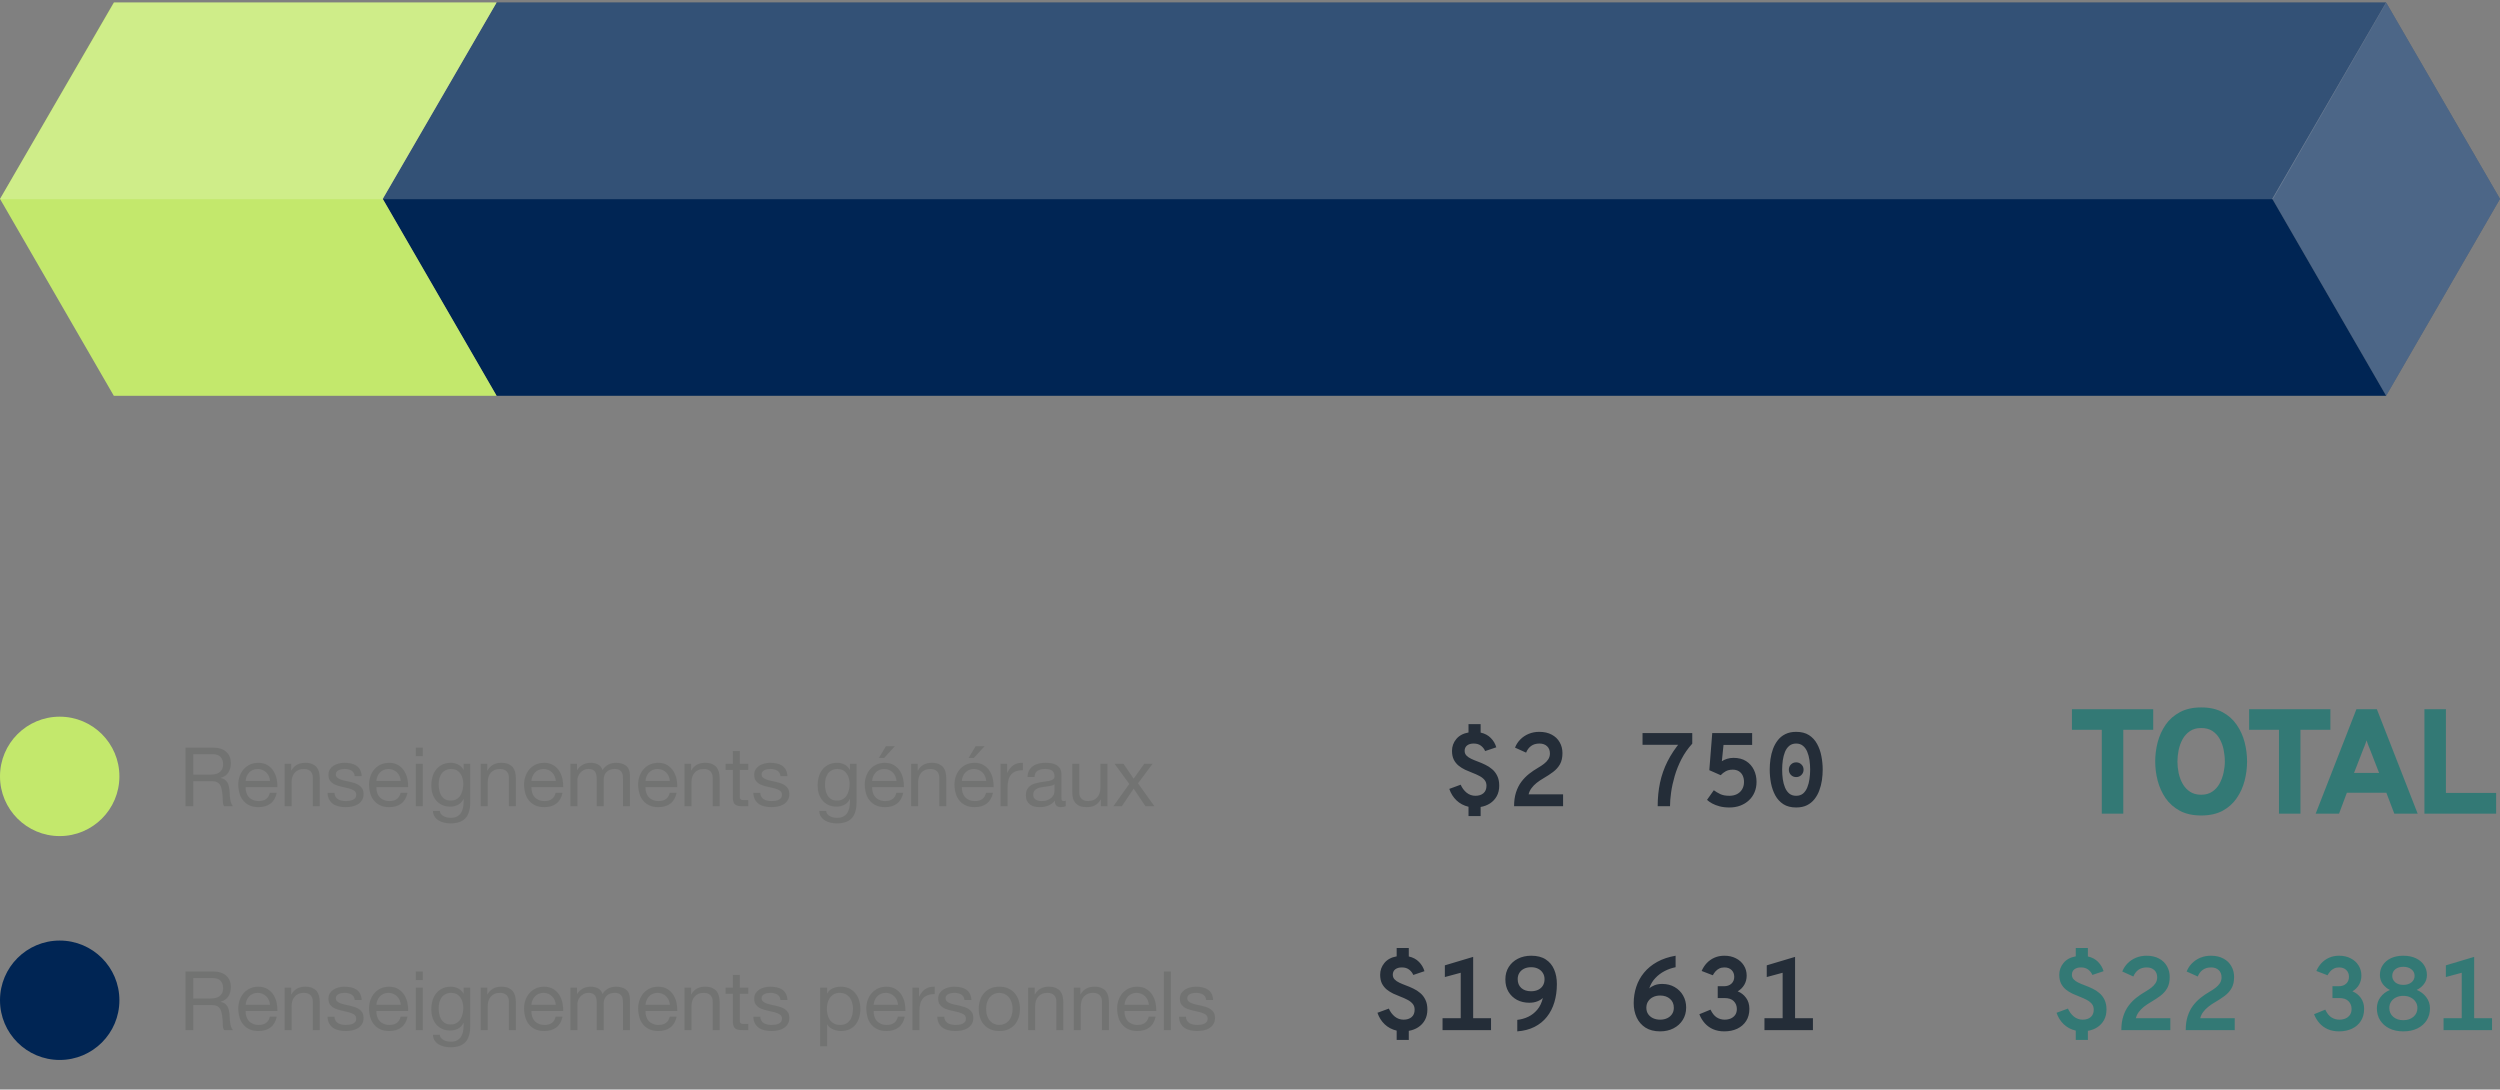 <svg width="335" height="146" viewBox="0 0 335 146" fill="none" xmlns="http://www.w3.org/2000/svg">
<rect x="0" y="0" width="335" height="146" fill="#808080" stroke="none"/>
<path d="M319.739 0.333L304.488 26.65L319.739 53.035L335 26.65L319.739 0.333Z" fill="#002554"/>
<path opacity="0.3" d="M319.739 0.333L304.488 26.65L319.739 53.035L335 26.65L319.739 0.333Z" fill="white"/>
<path d="M66.537 0.333L51.286 26.65L66.537 53.035H319.739L304.488 26.65L319.739 0.333H66.537Z" fill="#002554"/>
<path d="M15.251 0.333L0 26.65L15.251 53.035H66.547L51.286 26.65L66.547 0.333H15.251Z" fill="#C3E86C"/>
<path opacity="0.2" d="M304.556 26.689H0L15.31 0.333H319.778L304.556 26.689Z" fill="white"/>
<circle cx="8" cy="104.035" r="8" fill="#C3E86C"/>
<path d="M24.858 100.181H28.554C29.302 100.181 29.885 100.368 30.303 100.731C30.721 101.105 30.93 101.6 30.941 102.238C30.941 102.722 30.831 103.14 30.611 103.492C30.391 103.855 30.05 104.097 29.577 104.229V104.251C29.797 104.295 29.984 104.372 30.127 104.471C30.27 104.581 30.38 104.702 30.468 104.845C30.556 104.988 30.611 105.142 30.655 105.318C30.699 105.494 30.732 105.681 30.754 105.868C30.765 106.066 30.776 106.253 30.787 106.451C30.787 106.649 30.809 106.847 30.842 107.034C30.864 107.232 30.908 107.408 30.963 107.584C31.018 107.76 31.106 107.903 31.216 108.035H30.05C29.973 107.958 29.918 107.848 29.896 107.705C29.874 107.573 29.852 107.419 29.852 107.243C29.841 107.067 29.83 106.88 29.83 106.682C29.819 106.484 29.797 106.297 29.764 106.099C29.731 105.912 29.698 105.736 29.654 105.56C29.61 105.384 29.533 105.241 29.445 105.109C29.346 104.977 29.225 104.878 29.071 104.801C28.917 104.724 28.708 104.68 28.455 104.68H25.903V108.035H24.858V100.181ZM28.081 103.8C28.323 103.8 28.554 103.789 28.774 103.745C28.994 103.712 29.181 103.646 29.346 103.536C29.511 103.426 29.643 103.283 29.742 103.107C29.841 102.931 29.896 102.689 29.896 102.403C29.896 102.007 29.786 101.688 29.566 101.435C29.346 101.193 28.983 101.061 28.499 101.061H25.903V103.8H28.081ZM36.183 104.647C36.161 104.427 36.117 104.218 36.029 104.02C35.941 103.822 35.831 103.657 35.688 103.514C35.545 103.371 35.38 103.261 35.182 103.173C34.984 103.085 34.775 103.052 34.544 103.041C34.302 103.041 34.082 103.085 33.884 103.173C33.686 103.261 33.521 103.371 33.389 103.514C33.246 103.668 33.136 103.833 33.059 104.031C32.971 104.229 32.927 104.427 32.916 104.647H36.183ZM37.085 106.231C36.953 106.869 36.678 107.353 36.26 107.672C35.831 108.002 35.292 108.156 34.654 108.156C34.192 108.156 33.796 108.09 33.466 107.936C33.136 107.793 32.85 107.584 32.63 107.32C32.399 107.056 32.223 106.748 32.113 106.374C32.003 106.011 31.937 105.615 31.926 105.175C31.926 104.746 31.992 104.35 32.124 103.987C32.256 103.635 32.432 103.316 32.674 103.052C32.916 102.788 33.191 102.59 33.521 102.436C33.851 102.293 34.203 102.227 34.599 102.216C35.105 102.216 35.523 102.326 35.853 102.535C36.183 102.744 36.458 103.008 36.656 103.327C36.854 103.657 36.997 104.009 37.074 104.383C37.151 104.768 37.184 105.131 37.173 105.472H32.916C32.905 105.725 32.938 105.967 33.004 106.187C33.07 106.407 33.169 106.605 33.323 106.781C33.466 106.957 33.653 107.089 33.884 107.188C34.104 107.298 34.379 107.342 34.687 107.342C35.083 107.342 35.402 107.254 35.655 107.067C35.908 106.891 36.073 106.605 36.161 106.231H37.085ZM38.142 102.348H39.023V103.25H39.044C39.429 102.568 40.045 102.216 40.892 102.216C41.267 102.216 41.575 102.271 41.828 102.37C42.069 102.48 42.279 102.623 42.432 102.799C42.575 102.986 42.685 103.206 42.752 103.459C42.818 103.712 42.84 103.987 42.85 104.295V108.035H41.916V104.185C41.916 103.833 41.806 103.558 41.608 103.349C41.398 103.151 41.112 103.052 40.761 103.041C40.474 103.041 40.221 103.085 40.013 103.173C39.803 103.261 39.627 103.393 39.495 103.547C39.352 103.712 39.242 103.899 39.176 104.119C39.111 104.339 39.078 104.57 39.078 104.823V108.035H38.142V102.348ZM44.827 106.242C44.827 106.451 44.882 106.627 44.97 106.77C45.058 106.913 45.168 107.023 45.311 107.111C45.454 107.199 45.619 107.254 45.795 107.287C45.971 107.331 46.158 107.342 46.356 107.342C46.499 107.342 46.653 107.331 46.818 107.309C46.972 107.287 47.126 107.254 47.258 107.188C47.39 107.133 47.511 107.045 47.599 106.935C47.687 106.825 47.731 106.671 47.731 106.495C47.731 106.253 47.632 106.077 47.456 105.945C47.269 105.824 47.038 105.725 46.763 105.648C46.488 105.571 46.191 105.505 45.872 105.439C45.542 105.373 45.245 105.285 44.97 105.175C44.695 105.065 44.464 104.9 44.288 104.691C44.101 104.493 44.013 104.207 44.013 103.833C44.013 103.547 44.068 103.305 44.2 103.096C44.332 102.898 44.497 102.733 44.695 102.601C44.893 102.469 45.124 102.381 45.377 102.315C45.63 102.249 45.883 102.216 46.136 102.216C46.455 102.216 46.752 102.249 47.027 102.304C47.291 102.359 47.533 102.458 47.742 102.59C47.951 102.722 48.116 102.909 48.248 103.14C48.369 103.371 48.446 103.657 48.468 103.998H47.533C47.511 103.822 47.467 103.668 47.39 103.547C47.302 103.426 47.203 103.327 47.082 103.25C46.95 103.184 46.818 103.129 46.664 103.096C46.51 103.063 46.367 103.041 46.213 103.041C46.07 103.041 45.927 103.052 45.784 103.074C45.641 103.096 45.509 103.14 45.399 103.195C45.278 103.25 45.179 103.327 45.113 103.415C45.036 103.503 45.003 103.624 45.003 103.767C45.003 103.932 45.058 104.064 45.168 104.174C45.278 104.284 45.432 104.372 45.608 104.438C45.784 104.504 45.982 104.57 46.202 104.614C46.422 104.658 46.642 104.713 46.862 104.757C47.093 104.812 47.324 104.878 47.544 104.944C47.764 105.021 47.962 105.12 48.138 105.241C48.314 105.362 48.446 105.516 48.556 105.692C48.666 105.879 48.71 106.11 48.721 106.374C48.721 106.726 48.644 107.012 48.501 107.232C48.358 107.463 48.171 107.65 47.94 107.782C47.709 107.925 47.445 108.024 47.159 108.079C46.873 108.134 46.587 108.156 46.301 108.156C45.982 108.156 45.685 108.123 45.399 108.057C45.113 107.991 44.86 107.892 44.64 107.738C44.42 107.584 44.244 107.386 44.112 107.144C43.98 106.902 43.903 106.594 43.892 106.242H44.827ZM53.704 104.647C53.682 104.427 53.638 104.218 53.55 104.02C53.462 103.822 53.352 103.657 53.209 103.514C53.066 103.371 52.901 103.261 52.703 103.173C52.505 103.085 52.296 103.052 52.065 103.041C51.823 103.041 51.603 103.085 51.405 103.173C51.207 103.261 51.042 103.371 50.91 103.514C50.767 103.668 50.657 103.833 50.58 104.031C50.492 104.229 50.448 104.427 50.437 104.647H53.704ZM54.606 106.231C54.474 106.869 54.199 107.353 53.781 107.672C53.352 108.002 52.813 108.156 52.175 108.156C51.713 108.156 51.317 108.09 50.987 107.936C50.657 107.793 50.371 107.584 50.151 107.32C49.92 107.056 49.744 106.748 49.634 106.374C49.524 106.011 49.458 105.615 49.447 105.175C49.447 104.746 49.513 104.35 49.645 103.987C49.777 103.635 49.953 103.316 50.195 103.052C50.437 102.788 50.712 102.59 51.042 102.436C51.372 102.293 51.724 102.227 52.12 102.216C52.626 102.216 53.044 102.326 53.374 102.535C53.704 102.744 53.979 103.008 54.177 103.327C54.375 103.657 54.518 104.009 54.595 104.383C54.672 104.768 54.705 105.131 54.694 105.472H50.437C50.426 105.725 50.459 105.967 50.525 106.187C50.591 106.407 50.69 106.605 50.844 106.781C50.987 106.957 51.174 107.089 51.405 107.188C51.625 107.298 51.9 107.342 52.208 107.342C52.604 107.342 52.923 107.254 53.176 107.067C53.429 106.891 53.594 106.605 53.682 106.231H54.606ZM56.653 101.325H55.718V100.181H56.653V101.325ZM55.718 102.348H56.653V108.035H55.718V102.348ZM63.008 107.551C63.008 108.486 62.788 109.179 62.37 109.641C61.941 110.103 61.27 110.334 60.367 110.334C60.103 110.334 59.828 110.312 59.553 110.246C59.279 110.191 59.026 110.092 58.806 109.96C58.586 109.828 58.398 109.663 58.255 109.443C58.102 109.234 58.025 108.97 58.014 108.662H58.949C58.949 108.838 59.004 108.981 59.102 109.091C59.202 109.212 59.322 109.311 59.465 109.377C59.608 109.454 59.763 109.509 59.938 109.542C60.103 109.575 60.269 109.586 60.422 109.586C60.73 109.586 60.983 109.542 61.203 109.432C61.413 109.322 61.589 109.179 61.731 108.992C61.864 108.805 61.962 108.574 62.029 108.31C62.094 108.046 62.117 107.76 62.127 107.441V107.067H62.105C61.941 107.419 61.699 107.683 61.368 107.848C61.038 108.013 60.697 108.09 60.334 108.09C59.906 108.09 59.532 108.013 59.224 107.859C58.904 107.705 58.641 107.507 58.431 107.243C58.212 106.979 58.057 106.682 57.947 106.33C57.837 105.978 57.794 105.615 57.794 105.219C57.794 104.889 57.837 104.537 57.925 104.185C58.014 103.833 58.157 103.503 58.365 103.217C58.563 102.931 58.839 102.689 59.179 102.502C59.51 102.315 59.928 102.216 60.422 102.216C60.775 102.216 61.105 102.304 61.413 102.458C61.709 102.612 61.941 102.854 62.117 103.162H62.127V102.348H63.008V107.551ZM60.389 107.276C60.697 107.276 60.95 107.221 61.17 107.089C61.391 106.957 61.566 106.792 61.699 106.583C61.819 106.374 61.919 106.132 61.984 105.868C62.05 105.604 62.072 105.34 62.084 105.076C62.084 104.834 62.05 104.581 61.995 104.339C61.929 104.097 61.842 103.888 61.709 103.69C61.578 103.492 61.413 103.338 61.215 103.217C61.005 103.107 60.752 103.052 60.467 103.041C60.158 103.041 59.906 103.107 59.697 103.217C59.477 103.327 59.3 103.481 59.169 103.668C59.036 103.866 58.938 104.086 58.871 104.328C58.806 104.581 58.783 104.845 58.783 105.109C58.783 105.373 58.806 105.626 58.861 105.879C58.904 106.143 58.992 106.374 59.124 106.583C59.245 106.792 59.41 106.957 59.62 107.089C59.818 107.221 60.081 107.276 60.389 107.276ZM64.418 102.348H65.298V103.25H65.32C65.705 102.568 66.321 102.216 67.168 102.216C67.542 102.216 67.85 102.271 68.103 102.37C68.345 102.48 68.554 102.623 68.708 102.799C68.851 102.986 68.961 103.206 69.027 103.459C69.093 103.712 69.115 103.987 69.126 104.295V108.035H68.191V104.185C68.191 103.833 68.081 103.558 67.883 103.349C67.674 103.151 67.388 103.052 67.036 103.041C66.75 103.041 66.497 103.085 66.288 103.173C66.079 103.261 65.903 103.393 65.771 103.547C65.628 103.712 65.518 103.899 65.452 104.119C65.386 104.339 65.353 104.57 65.353 104.823V108.035H64.418V102.348ZM74.479 104.647C74.457 104.427 74.413 104.218 74.325 104.02C74.237 103.822 74.127 103.657 73.984 103.514C73.841 103.371 73.676 103.261 73.478 103.173C73.28 103.085 73.071 103.052 72.84 103.041C72.598 103.041 72.378 103.085 72.18 103.173C71.982 103.261 71.817 103.371 71.685 103.514C71.542 103.668 71.432 103.833 71.355 104.031C71.267 104.229 71.223 104.427 71.212 104.647H74.479ZM75.381 106.231C75.249 106.869 74.974 107.353 74.556 107.672C74.127 108.002 73.588 108.156 72.95 108.156C72.488 108.156 72.092 108.09 71.762 107.936C71.432 107.793 71.146 107.584 70.926 107.32C70.695 107.056 70.519 106.748 70.409 106.374C70.299 106.011 70.233 105.615 70.222 105.175C70.222 104.746 70.288 104.35 70.42 103.987C70.552 103.635 70.728 103.316 70.97 103.052C71.212 102.788 71.487 102.59 71.817 102.436C72.147 102.293 72.499 102.227 72.895 102.216C73.401 102.216 73.819 102.326 74.149 102.535C74.479 102.744 74.754 103.008 74.952 103.327C75.15 103.657 75.293 104.009 75.37 104.383C75.447 104.768 75.48 105.131 75.469 105.472H71.212C71.201 105.725 71.234 105.967 71.3 106.187C71.366 106.407 71.465 106.605 71.619 106.781C71.762 106.957 71.949 107.089 72.18 107.188C72.4 107.298 72.675 107.342 72.983 107.342C73.379 107.342 73.698 107.254 73.951 107.067C74.204 106.891 74.369 106.605 74.457 106.231H75.381ZM76.438 102.348H77.318V103.184H77.34C77.758 102.546 78.374 102.216 79.177 102.216C79.529 102.216 79.848 102.293 80.134 102.436C80.42 102.59 80.618 102.832 80.739 103.184C80.926 102.876 81.179 102.645 81.487 102.469C81.795 102.304 82.136 102.227 82.521 102.216C82.807 102.216 83.06 102.249 83.291 102.315C83.522 102.381 83.72 102.469 83.885 102.601C84.05 102.733 84.182 102.909 84.27 103.118C84.358 103.327 84.402 103.58 84.413 103.866V108.035H83.478V104.306C83.478 104.13 83.456 103.965 83.434 103.811C83.401 103.657 83.346 103.525 83.269 103.415C83.181 103.305 83.071 103.206 82.928 103.14C82.785 103.074 82.598 103.041 82.378 103.041C81.916 103.041 81.553 103.173 81.289 103.437C81.025 103.701 80.893 104.053 80.893 104.493V108.035H79.958V104.306C79.958 104.13 79.936 103.954 79.903 103.8C79.87 103.646 79.815 103.514 79.738 103.404C79.65 103.294 79.54 103.206 79.408 103.14C79.276 103.074 79.1 103.052 78.891 103.041C78.616 103.041 78.385 103.096 78.187 103.206C77.989 103.316 77.835 103.448 77.714 103.602C77.593 103.756 77.505 103.921 77.45 104.086C77.395 104.251 77.373 104.383 77.373 104.493V108.035H76.438V102.348ZM89.765 104.647C89.743 104.427 89.699 104.218 89.611 104.02C89.523 103.822 89.413 103.657 89.27 103.514C89.127 103.371 88.962 103.261 88.764 103.173C88.566 103.085 88.357 103.052 88.126 103.041C87.884 103.041 87.664 103.085 87.466 103.173C87.268 103.261 87.103 103.371 86.971 103.514C86.828 103.668 86.718 103.833 86.641 104.031C86.553 104.229 86.509 104.427 86.498 104.647H89.765ZM90.667 106.231C90.535 106.869 90.26 107.353 89.842 107.672C89.413 108.002 88.874 108.156 88.236 108.156C87.774 108.156 87.378 108.09 87.048 107.936C86.718 107.793 86.432 107.584 86.212 107.32C85.981 107.056 85.805 106.748 85.695 106.374C85.585 106.011 85.519 105.615 85.508 105.175C85.508 104.746 85.574 104.35 85.706 103.987C85.838 103.635 86.014 103.316 86.256 103.052C86.498 102.788 86.773 102.59 87.103 102.436C87.433 102.293 87.785 102.227 88.181 102.216C88.687 102.216 89.105 102.326 89.435 102.535C89.765 102.744 90.04 103.008 90.238 103.327C90.436 103.657 90.579 104.009 90.656 104.383C90.733 104.768 90.766 105.131 90.755 105.472H86.498C86.487 105.725 86.52 105.967 86.586 106.187C86.652 106.407 86.751 106.605 86.905 106.781C87.048 106.957 87.235 107.089 87.466 107.188C87.686 107.298 87.961 107.342 88.269 107.342C88.665 107.342 88.984 107.254 89.237 107.067C89.49 106.891 89.655 106.605 89.743 106.231H90.667ZM91.725 102.348H92.605V103.25H92.626C93.011 102.568 93.627 102.216 94.475 102.216C94.849 102.216 95.156 102.271 95.409 102.37C95.651 102.48 95.861 102.623 96.014 102.799C96.157 102.986 96.267 103.206 96.334 103.459C96.4 103.712 96.421 103.987 96.433 104.295V108.035H95.498V104.185C95.498 103.833 95.388 103.558 95.189 103.349C94.981 103.151 94.695 103.052 94.343 103.041C94.056 103.041 93.803 103.085 93.594 103.173C93.385 103.261 93.21 103.393 93.078 103.547C92.934 103.712 92.825 103.899 92.758 104.119C92.692 104.339 92.659 104.57 92.659 104.823V108.035H91.725V102.348ZM99.135 102.348H100.268V103.173H99.135V106.704C99.135 106.814 99.135 106.902 99.157 106.968C99.179 107.034 99.212 107.089 99.267 107.122C99.311 107.166 99.388 107.188 99.476 107.199C99.564 107.21 99.685 107.21 99.839 107.21H100.268V108.035H99.553C99.311 108.035 99.102 108.024 98.926 107.991C98.75 107.958 98.618 107.892 98.508 107.804C98.398 107.716 98.321 107.595 98.277 107.43C98.222 107.276 98.2 107.056 98.2 106.792V103.173H97.232V102.348H98.2V100.643H99.135V102.348ZM101.879 106.242C101.879 106.451 101.934 106.627 102.022 106.77C102.11 106.913 102.22 107.023 102.363 107.111C102.506 107.199 102.671 107.254 102.847 107.287C103.023 107.331 103.21 107.342 103.408 107.342C103.551 107.342 103.705 107.331 103.87 107.309C104.024 107.287 104.178 107.254 104.31 107.188C104.442 107.133 104.563 107.045 104.651 106.935C104.739 106.825 104.783 106.671 104.783 106.495C104.783 106.253 104.684 106.077 104.508 105.945C104.321 105.824 104.09 105.725 103.815 105.648C103.54 105.571 103.243 105.505 102.924 105.439C102.594 105.373 102.297 105.285 102.022 105.175C101.747 105.065 101.516 104.9 101.34 104.691C101.153 104.493 101.065 104.207 101.065 103.833C101.065 103.547 101.12 103.305 101.252 103.096C101.384 102.898 101.549 102.733 101.747 102.601C101.945 102.469 102.176 102.381 102.429 102.315C102.682 102.249 102.935 102.216 103.188 102.216C103.507 102.216 103.804 102.249 104.079 102.304C104.343 102.359 104.585 102.458 104.794 102.59C105.003 102.722 105.168 102.909 105.3 103.14C105.421 103.371 105.498 103.657 105.52 103.998H104.585C104.563 103.822 104.519 103.668 104.442 103.547C104.354 103.426 104.255 103.327 104.134 103.25C104.002 103.184 103.87 103.129 103.716 103.096C103.562 103.063 103.419 103.041 103.265 103.041C103.122 103.041 102.979 103.052 102.836 103.074C102.693 103.096 102.561 103.14 102.451 103.195C102.33 103.25 102.231 103.327 102.165 103.415C102.088 103.503 102.055 103.624 102.055 103.767C102.055 103.932 102.11 104.064 102.22 104.174C102.33 104.284 102.484 104.372 102.66 104.438C102.836 104.504 103.034 104.57 103.254 104.614C103.474 104.658 103.694 104.713 103.914 104.757C104.145 104.812 104.376 104.878 104.596 104.944C104.816 105.021 105.014 105.12 105.19 105.241C105.366 105.362 105.498 105.516 105.608 105.692C105.718 105.879 105.762 106.11 105.773 106.374C105.773 106.726 105.696 107.012 105.553 107.232C105.41 107.463 105.223 107.65 104.992 107.782C104.761 107.925 104.497 108.024 104.211 108.079C103.925 108.134 103.639 108.156 103.353 108.156C103.034 108.156 102.737 108.123 102.451 108.057C102.165 107.991 101.912 107.892 101.692 107.738C101.472 107.584 101.296 107.386 101.164 107.144C101.032 106.902 100.955 106.594 100.944 106.242H101.879ZM114.774 107.551C114.774 108.486 114.554 109.179 114.136 109.641C113.707 110.103 113.036 110.334 112.134 110.334C111.87 110.334 111.595 110.312 111.32 110.246C111.045 110.191 110.792 110.092 110.572 109.96C110.352 109.828 110.165 109.663 110.022 109.443C109.868 109.234 109.791 108.97 109.78 108.662H110.715C110.715 108.838 110.77 108.981 110.869 109.091C110.968 109.212 111.089 109.311 111.232 109.377C111.375 109.454 111.529 109.509 111.705 109.542C111.87 109.575 112.035 109.586 112.189 109.586C112.497 109.586 112.75 109.542 112.97 109.432C113.179 109.322 113.355 109.179 113.498 108.992C113.63 108.805 113.729 108.574 113.795 108.31C113.861 108.046 113.883 107.76 113.894 107.441V107.067H113.872C113.707 107.419 113.465 107.683 113.135 107.848C112.805 108.013 112.464 108.09 112.101 108.09C111.672 108.09 111.298 108.013 110.99 107.859C110.671 107.705 110.407 107.507 110.198 107.243C109.978 106.979 109.824 106.682 109.714 106.33C109.604 105.978 109.56 105.615 109.56 105.219C109.56 104.889 109.604 104.537 109.692 104.185C109.78 103.833 109.923 103.503 110.132 103.217C110.33 102.931 110.605 102.689 110.946 102.502C111.276 102.315 111.694 102.216 112.189 102.216C112.541 102.216 112.871 102.304 113.179 102.458C113.476 102.612 113.707 102.854 113.883 103.162H113.894V102.348H114.774V107.551ZM112.156 107.276C112.464 107.276 112.717 107.221 112.937 107.089C113.157 106.957 113.333 106.792 113.465 106.583C113.586 106.374 113.685 106.132 113.751 105.868C113.817 105.604 113.839 105.34 113.85 105.076C113.85 104.834 113.817 104.581 113.762 104.339C113.696 104.097 113.608 103.888 113.476 103.69C113.344 103.492 113.179 103.338 112.981 103.217C112.772 103.107 112.519 103.052 112.233 103.041C111.925 103.041 111.672 103.107 111.463 103.217C111.243 103.327 111.067 103.481 110.935 103.668C110.803 103.866 110.704 104.086 110.638 104.328C110.572 104.581 110.55 104.845 110.55 105.109C110.55 105.373 110.572 105.626 110.627 105.879C110.671 106.143 110.759 106.374 110.891 106.583C111.012 106.792 111.177 106.957 111.386 107.089C111.584 107.221 111.848 107.276 112.156 107.276ZM118.714 99.994H119.913L118.472 101.567H117.768L118.714 99.994ZM120.133 104.647C120.111 104.427 120.067 104.218 119.979 104.02C119.891 103.822 119.781 103.657 119.638 103.514C119.495 103.371 119.33 103.261 119.132 103.173C118.934 103.085 118.725 103.052 118.494 103.041C118.252 103.041 118.032 103.085 117.834 103.173C117.636 103.261 117.471 103.371 117.339 103.514C117.196 103.668 117.086 103.833 117.009 104.031C116.921 104.229 116.877 104.427 116.866 104.647H120.133ZM121.035 106.231C120.903 106.869 120.628 107.353 120.21 107.672C119.781 108.002 119.242 108.156 118.604 108.156C118.142 108.156 117.746 108.09 117.416 107.936C117.086 107.793 116.8 107.584 116.58 107.32C116.349 107.056 116.173 106.748 116.063 106.374C115.953 106.011 115.887 105.615 115.876 105.175C115.876 104.746 115.942 104.35 116.074 103.987C116.206 103.635 116.382 103.316 116.624 103.052C116.866 102.788 117.141 102.59 117.471 102.436C117.801 102.293 118.153 102.227 118.549 102.216C119.055 102.216 119.473 102.326 119.803 102.535C120.133 102.744 120.408 103.008 120.606 103.327C120.804 103.657 120.947 104.009 121.024 104.383C121.101 104.768 121.134 105.131 121.123 105.472H116.866C116.855 105.725 116.888 105.967 116.954 106.187C117.02 106.407 117.119 106.605 117.273 106.781C117.416 106.957 117.603 107.089 117.834 107.188C118.054 107.298 118.329 107.342 118.637 107.342C119.033 107.342 119.352 107.254 119.605 107.067C119.858 106.891 120.023 106.605 120.111 106.231H121.035ZM122.093 102.348H122.973V103.25H122.995C123.38 102.568 123.996 102.216 124.843 102.216C125.217 102.216 125.525 102.271 125.778 102.37C126.02 102.48 126.229 102.623 126.383 102.799C126.526 102.986 126.636 103.206 126.702 103.459C126.768 103.712 126.79 103.987 126.801 104.295V108.035H125.866V104.185C125.866 103.833 125.756 103.558 125.558 103.349C125.349 103.151 125.063 103.052 124.711 103.041C124.425 103.041 124.172 103.085 123.963 103.173C123.754 103.261 123.578 103.393 123.446 103.547C123.303 103.712 123.193 103.899 123.127 104.119C123.061 104.339 123.028 104.57 123.028 104.823V108.035H122.093V102.348ZM130.735 99.994H131.934L130.493 101.567H129.789L130.735 99.994ZM132.154 104.647C132.132 104.427 132.088 104.218 132 104.02C131.912 103.822 131.802 103.657 131.659 103.514C131.516 103.371 131.351 103.261 131.153 103.173C130.955 103.085 130.746 103.052 130.515 103.041C130.273 103.041 130.053 103.085 129.855 103.173C129.657 103.261 129.492 103.371 129.36 103.514C129.217 103.668 129.107 103.833 129.03 104.031C128.942 104.229 128.898 104.427 128.887 104.647H132.154ZM133.056 106.231C132.924 106.869 132.649 107.353 132.231 107.672C131.802 108.002 131.263 108.156 130.625 108.156C130.163 108.156 129.767 108.09 129.437 107.936C129.107 107.793 128.821 107.584 128.601 107.32C128.37 107.056 128.194 106.748 128.084 106.374C127.974 106.011 127.908 105.615 127.897 105.175C127.897 104.746 127.963 104.35 128.095 103.987C128.227 103.635 128.403 103.316 128.645 103.052C128.887 102.788 129.162 102.59 129.492 102.436C129.822 102.293 130.174 102.227 130.57 102.216C131.076 102.216 131.494 102.326 131.824 102.535C132.154 102.744 132.429 103.008 132.627 103.327C132.825 103.657 132.968 104.009 133.045 104.383C133.122 104.768 133.155 105.131 133.144 105.472H128.887C128.876 105.725 128.909 105.967 128.975 106.187C129.041 106.407 129.14 106.605 129.294 106.781C129.437 106.957 129.624 107.089 129.855 107.188C130.075 107.298 130.35 107.342 130.658 107.342C131.054 107.342 131.373 107.254 131.626 107.067C131.879 106.891 132.044 106.605 132.132 106.231H133.056ZM134.08 102.348H134.96V103.547H134.982C135.202 103.085 135.488 102.744 135.818 102.524C136.148 102.304 136.566 102.205 137.072 102.216V103.206C136.698 103.206 136.379 103.261 136.115 103.36C135.851 103.47 135.631 103.613 135.477 103.811C135.312 104.009 135.191 104.251 135.125 104.537C135.048 104.823 135.015 105.142 135.015 105.505V108.035H134.08V102.348ZM142.814 108.013C142.649 108.112 142.429 108.156 142.143 108.156C141.901 108.156 141.703 108.09 141.56 107.958C141.417 107.826 141.351 107.595 141.351 107.287C141.087 107.595 140.79 107.826 140.449 107.958C140.108 108.09 139.745 108.156 139.349 108.156C139.085 108.156 138.843 108.134 138.623 108.079C138.392 108.024 138.194 107.936 138.018 107.804C137.842 107.672 137.71 107.507 137.611 107.309C137.512 107.111 137.468 106.858 137.468 106.572C137.468 106.253 137.523 105.989 137.633 105.78C137.743 105.582 137.886 105.417 138.062 105.285C138.238 105.153 138.447 105.054 138.678 104.988C138.909 104.922 139.151 104.867 139.393 104.823C139.646 104.779 139.888 104.735 140.119 104.713C140.35 104.691 140.559 104.647 140.735 104.603C140.911 104.559 141.043 104.482 141.153 104.394C141.252 104.306 141.307 104.163 141.307 103.987C141.307 103.789 141.263 103.624 141.186 103.492C141.109 103.371 141.01 103.272 140.889 103.206C140.768 103.14 140.636 103.096 140.482 103.074C140.328 103.052 140.185 103.041 140.042 103.041C139.646 103.041 139.316 103.118 139.052 103.272C138.788 103.426 138.645 103.701 138.623 104.119H137.688C137.699 103.767 137.776 103.47 137.908 103.228C138.04 102.986 138.216 102.799 138.436 102.645C138.656 102.491 138.909 102.392 139.195 102.315C139.481 102.249 139.778 102.216 140.097 102.216C140.35 102.216 140.603 102.238 140.856 102.271C141.109 102.315 141.34 102.392 141.549 102.502C141.747 102.612 141.912 102.777 142.044 102.975C142.165 103.184 142.231 103.448 142.231 103.778V106.704C142.231 106.924 142.242 107.089 142.264 107.188C142.286 107.298 142.374 107.342 142.528 107.342C142.605 107.342 142.704 107.331 142.814 107.287V108.013ZM141.296 105.098C141.175 105.186 141.021 105.252 140.834 105.296C140.636 105.34 140.438 105.373 140.229 105.395C140.02 105.417 139.811 105.45 139.602 105.483C139.382 105.516 139.195 105.571 139.03 105.637C138.854 105.714 138.722 105.824 138.612 105.956C138.502 106.088 138.458 106.275 138.458 106.506C138.458 106.66 138.48 106.792 138.546 106.902C138.612 107.012 138.689 107.089 138.788 107.155C138.887 107.221 139.008 107.276 139.14 107.298C139.272 107.331 139.415 107.342 139.558 107.342C139.866 107.342 140.13 107.309 140.35 107.221C140.57 107.133 140.746 107.034 140.889 106.902C141.021 106.77 141.12 106.638 141.197 106.484C141.263 106.33 141.296 106.187 141.296 106.055V105.098ZM148.392 108.035H147.512V107.133H147.49C147.292 107.485 147.039 107.749 146.731 107.914C146.423 108.079 146.06 108.156 145.642 108.156C145.268 108.156 144.949 108.112 144.707 108.013C144.454 107.914 144.256 107.771 144.102 107.584C143.948 107.408 143.838 107.188 143.772 106.935C143.706 106.682 143.684 106.396 143.684 106.088V102.348H144.619V106.198C144.619 106.55 144.718 106.836 144.927 107.034C145.125 107.243 145.411 107.342 145.774 107.342C146.06 107.342 146.302 107.298 146.511 107.21C146.72 107.122 146.896 107.001 147.039 106.836C147.171 106.682 147.281 106.495 147.347 106.275C147.413 106.055 147.457 105.824 147.457 105.56V102.348H148.392V108.035ZM151.326 105.043L149.346 102.348H150.545L151.909 104.339L153.328 102.348H154.45L152.492 104.966L154.692 108.035H153.493L151.909 105.681L150.325 108.035H149.192L151.326 105.043Z" fill="#727372"/>
<path d="M196.78 109.351V108.105C196.146 107.955 195.609 107.671 195.17 107.251C194.732 106.831 194.41 106.317 194.204 105.711L195.73 105.151C195.922 105.585 196.188 105.942 196.528 106.222C196.874 106.497 197.266 106.635 197.704 106.635C198.152 106.635 198.512 106.52 198.782 106.292C199.053 106.058 199.188 105.725 199.188 105.291C199.188 104.978 199.1 104.717 198.922 104.507C198.745 104.297 198.512 104.117 198.222 103.968C197.938 103.818 197.63 103.681 197.298 103.555C196.976 103.433 196.654 103.298 196.332 103.149C196.01 102.995 195.716 102.81 195.45 102.596C195.184 102.376 194.97 102.108 194.806 101.791C194.648 101.469 194.568 101.077 194.568 100.615C194.568 100.027 194.757 99.502 195.135 99.04C195.518 98.573 196.066 98.277 196.78 98.151V97.031H198.404V98.165C198.964 98.291 199.419 98.533 199.769 98.893C200.119 99.247 200.364 99.663 200.504 100.139L199.006 100.643C198.894 100.367 198.712 100.132 198.46 99.936C198.208 99.735 197.882 99.635 197.48 99.635C197.102 99.635 196.804 99.721 196.584 99.894C196.37 100.066 196.262 100.307 196.262 100.615C196.262 100.862 196.342 101.07 196.5 101.238C196.659 101.406 196.871 101.553 197.137 101.679C197.403 101.805 197.695 101.926 198.012 102.043C198.344 102.164 198.677 102.306 199.013 102.47C199.354 102.628 199.664 102.829 199.944 103.072C200.229 103.31 200.458 103.608 200.63 103.968C200.808 104.327 200.896 104.763 200.896 105.277C200.896 105.813 200.787 106.282 200.567 106.684C200.348 107.08 200.049 107.402 199.671 107.65C199.298 107.892 198.876 108.053 198.404 108.133V109.351H196.78ZM202.887 108.035C202.887 107.33 202.974 106.712 203.146 106.18C203.319 105.643 203.555 105.174 203.853 104.773C204.157 104.367 204.502 104.01 204.889 103.702C205.281 103.394 205.692 103.116 206.121 102.869C206.397 102.71 206.653 102.54 206.891 102.358C207.129 102.176 207.321 101.973 207.465 101.749C207.615 101.52 207.689 101.259 207.689 100.965C207.689 100.559 207.563 100.237 207.311 99.999C207.059 99.756 206.719 99.635 206.289 99.635C205.837 99.635 205.461 99.744 205.162 99.964C204.868 100.183 204.647 100.479 204.497 100.853L203.013 100.181C203.177 99.761 203.417 99.392 203.734 99.075C204.052 98.757 204.425 98.51 204.854 98.333C205.288 98.155 205.757 98.067 206.261 98.067C206.915 98.067 207.472 98.193 207.934 98.445C208.401 98.692 208.756 99.033 208.998 99.467C209.246 99.896 209.369 100.381 209.369 100.923C209.369 101.52 209.257 102.017 209.033 102.414C208.809 102.806 208.506 103.146 208.123 103.436C207.741 103.725 207.311 104.007 206.835 104.283C206.495 104.479 206.187 104.686 205.911 104.906C205.636 105.125 205.405 105.363 205.218 105.62C205.032 105.872 204.903 106.145 204.833 106.439H209.453V108.035H202.887ZM222.129 108.035C222.129 106.915 222.234 105.862 222.444 104.878C222.654 103.893 222.985 102.948 223.438 102.043C223.895 101.133 224.495 100.232 225.237 99.341L225.671 99.803H220.099V98.235H226.763V99.649C226.189 100.279 225.708 100.967 225.321 101.714C224.938 102.456 224.635 103.212 224.411 103.982C224.187 104.747 224.026 105.48 223.928 106.18C223.83 106.875 223.781 107.493 223.781 108.035H222.129ZM231.736 108.203C231.251 108.203 230.814 108.151 230.427 108.049C230.044 107.946 229.711 107.818 229.426 107.664C229.146 107.505 228.917 107.344 228.74 107.181L229.65 105.893C229.902 106.079 230.187 106.25 230.504 106.404C230.821 106.558 231.232 106.635 231.736 106.635C232.123 106.635 232.464 106.56 232.758 106.411C233.052 106.257 233.281 106.042 233.444 105.767C233.612 105.487 233.696 105.16 233.696 104.787C233.696 104.46 233.638 104.173 233.521 103.926C233.404 103.678 233.232 103.485 233.003 103.345C232.779 103.205 232.506 103.135 232.184 103.135C231.815 103.135 231.503 103.207 231.246 103.352C230.989 103.492 230.765 103.667 230.574 103.877L229.048 103.205L229.44 98.235H234.788V99.817H230.952L230.728 102.001C230.938 101.865 231.174 101.758 231.435 101.679C231.696 101.595 231.983 101.553 232.296 101.553C232.959 101.553 233.519 101.697 233.976 101.987C234.433 102.276 234.781 102.666 235.019 103.156C235.257 103.641 235.376 104.18 235.376 104.773C235.376 105.277 235.287 105.739 235.11 106.159C234.933 106.579 234.681 106.94 234.354 107.244C234.032 107.547 233.649 107.783 233.206 107.951C232.763 108.119 232.273 108.203 231.736 108.203ZM240.685 108.203C239.999 108.203 239.427 108.056 238.97 107.762C238.513 107.463 238.151 107.069 237.885 106.579C237.619 106.084 237.428 105.538 237.311 104.941C237.199 104.343 237.143 103.741 237.143 103.135C237.143 102.668 237.176 102.197 237.241 101.721C237.311 101.24 237.425 100.783 237.584 100.349C237.747 99.915 237.964 99.525 238.235 99.18C238.506 98.834 238.842 98.564 239.243 98.368C239.649 98.167 240.13 98.067 240.685 98.067C241.376 98.067 241.95 98.214 242.407 98.508C242.864 98.802 243.226 99.196 243.492 99.691C243.763 100.181 243.954 100.724 244.066 101.322C244.183 101.919 244.241 102.523 244.241 103.135C244.241 103.601 244.206 104.075 244.136 104.556C244.066 105.032 243.949 105.487 243.786 105.921C243.627 106.355 243.41 106.744 243.135 107.09C242.864 107.435 242.526 107.708 242.12 107.909C241.719 108.105 241.24 108.203 240.685 108.203ZM240.685 106.635C241.058 106.635 241.366 106.534 241.609 106.334C241.852 106.128 242.041 105.855 242.176 105.515C242.316 105.174 242.414 104.798 242.47 104.388C242.531 103.972 242.561 103.555 242.561 103.135C242.561 102.701 242.531 102.276 242.47 101.861C242.409 101.445 242.309 101.07 242.169 100.734C242.029 100.398 241.838 100.132 241.595 99.936C241.352 99.735 241.049 99.635 240.685 99.635C240.316 99.635 240.008 99.737 239.761 99.943C239.518 100.143 239.327 100.414 239.187 100.755C239.052 101.095 238.954 101.473 238.893 101.889C238.837 102.299 238.809 102.715 238.809 103.135C238.809 103.569 238.837 103.993 238.893 104.409C238.954 104.824 239.054 105.2 239.194 105.536C239.334 105.872 239.525 106.14 239.768 106.341C240.011 106.537 240.316 106.635 240.685 106.635ZM240.685 104.129C240.405 104.129 240.172 104.033 239.985 103.842C239.798 103.65 239.705 103.415 239.705 103.135C239.705 102.859 239.798 102.628 239.985 102.442C240.172 102.25 240.405 102.155 240.685 102.155C240.965 102.155 241.201 102.25 241.392 102.442C241.583 102.628 241.679 102.859 241.679 103.135C241.679 103.415 241.583 103.65 241.392 103.842C241.201 104.033 240.965 104.129 240.685 104.129Z" fill="#242D38"/>
<circle cx="8" cy="134.035" r="8" fill="#002554"/>
<path d="M24.858 130.181H28.554C29.302 130.181 29.885 130.368 30.303 130.731C30.721 131.105 30.93 131.6 30.941 132.238C30.941 132.722 30.831 133.14 30.611 133.492C30.391 133.855 30.05 134.097 29.577 134.229V134.251C29.797 134.295 29.984 134.372 30.127 134.471C30.27 134.581 30.38 134.702 30.468 134.845C30.556 134.988 30.611 135.142 30.655 135.318C30.699 135.494 30.732 135.681 30.754 135.868C30.765 136.066 30.776 136.253 30.787 136.451C30.787 136.649 30.809 136.847 30.842 137.034C30.864 137.232 30.908 137.408 30.963 137.584C31.018 137.76 31.106 137.903 31.216 138.035H30.05C29.973 137.958 29.918 137.848 29.896 137.705C29.874 137.573 29.852 137.419 29.852 137.243C29.841 137.067 29.83 136.88 29.83 136.682C29.819 136.484 29.797 136.297 29.764 136.099C29.731 135.912 29.698 135.736 29.654 135.56C29.61 135.384 29.533 135.241 29.445 135.109C29.346 134.977 29.225 134.878 29.071 134.801C28.917 134.724 28.708 134.68 28.455 134.68H25.903V138.035H24.858V130.181ZM28.081 133.8C28.323 133.8 28.554 133.789 28.774 133.745C28.994 133.712 29.181 133.646 29.346 133.536C29.511 133.426 29.643 133.283 29.742 133.107C29.841 132.931 29.896 132.689 29.896 132.403C29.896 132.007 29.786 131.688 29.566 131.435C29.346 131.193 28.983 131.061 28.499 131.061H25.903V133.8H28.081ZM36.183 134.647C36.161 134.427 36.117 134.218 36.029 134.02C35.941 133.822 35.831 133.657 35.688 133.514C35.545 133.371 35.38 133.261 35.182 133.173C34.984 133.085 34.775 133.052 34.544 133.041C34.302 133.041 34.082 133.085 33.884 133.173C33.686 133.261 33.521 133.371 33.389 133.514C33.246 133.668 33.136 133.833 33.059 134.031C32.971 134.229 32.927 134.427 32.916 134.647H36.183ZM37.085 136.231C36.953 136.869 36.678 137.353 36.26 137.672C35.831 138.002 35.292 138.156 34.654 138.156C34.192 138.156 33.796 138.09 33.466 137.936C33.136 137.793 32.85 137.584 32.63 137.32C32.399 137.056 32.223 136.748 32.113 136.374C32.003 136.011 31.937 135.615 31.926 135.175C31.926 134.746 31.992 134.35 32.124 133.987C32.256 133.635 32.432 133.316 32.674 133.052C32.916 132.788 33.191 132.59 33.521 132.436C33.851 132.293 34.203 132.227 34.599 132.216C35.105 132.216 35.523 132.326 35.853 132.535C36.183 132.744 36.458 133.008 36.656 133.327C36.854 133.657 36.997 134.009 37.074 134.383C37.151 134.768 37.184 135.131 37.173 135.472H32.916C32.905 135.725 32.938 135.967 33.004 136.187C33.07 136.407 33.169 136.605 33.323 136.781C33.466 136.957 33.653 137.089 33.884 137.188C34.104 137.298 34.379 137.342 34.687 137.342C35.083 137.342 35.402 137.254 35.655 137.067C35.908 136.891 36.073 136.605 36.161 136.231H37.085ZM38.142 132.348H39.023V133.25H39.044C39.429 132.568 40.045 132.216 40.892 132.216C41.267 132.216 41.575 132.271 41.828 132.37C42.069 132.48 42.279 132.623 42.432 132.799C42.575 132.986 42.685 133.206 42.752 133.459C42.818 133.712 42.84 133.987 42.85 134.295V138.035H41.916V134.185C41.916 133.833 41.806 133.558 41.608 133.349C41.398 133.151 41.112 133.052 40.761 133.041C40.474 133.041 40.221 133.085 40.013 133.173C39.803 133.261 39.627 133.393 39.495 133.547C39.352 133.712 39.242 133.899 39.176 134.119C39.111 134.339 39.078 134.57 39.078 134.823V138.035H38.142V132.348ZM44.827 136.242C44.827 136.451 44.882 136.627 44.97 136.77C45.058 136.913 45.168 137.023 45.311 137.111C45.454 137.199 45.619 137.254 45.795 137.287C45.971 137.331 46.158 137.342 46.356 137.342C46.499 137.342 46.653 137.331 46.818 137.309C46.972 137.287 47.126 137.254 47.258 137.188C47.39 137.133 47.511 137.045 47.599 136.935C47.687 136.825 47.731 136.671 47.731 136.495C47.731 136.253 47.632 136.077 47.456 135.945C47.269 135.824 47.038 135.725 46.763 135.648C46.488 135.571 46.191 135.505 45.872 135.439C45.542 135.373 45.245 135.285 44.97 135.175C44.695 135.065 44.464 134.9 44.288 134.691C44.101 134.493 44.013 134.207 44.013 133.833C44.013 133.547 44.068 133.305 44.2 133.096C44.332 132.898 44.497 132.733 44.695 132.601C44.893 132.469 45.124 132.381 45.377 132.315C45.63 132.249 45.883 132.216 46.136 132.216C46.455 132.216 46.752 132.249 47.027 132.304C47.291 132.359 47.533 132.458 47.742 132.59C47.951 132.722 48.116 132.909 48.248 133.14C48.369 133.371 48.446 133.657 48.468 133.998H47.533C47.511 133.822 47.467 133.668 47.39 133.547C47.302 133.426 47.203 133.327 47.082 133.25C46.95 133.184 46.818 133.129 46.664 133.096C46.51 133.063 46.367 133.041 46.213 133.041C46.07 133.041 45.927 133.052 45.784 133.074C45.641 133.096 45.509 133.14 45.399 133.195C45.278 133.25 45.179 133.327 45.113 133.415C45.036 133.503 45.003 133.624 45.003 133.767C45.003 133.932 45.058 134.064 45.168 134.174C45.278 134.284 45.432 134.372 45.608 134.438C45.784 134.504 45.982 134.57 46.202 134.614C46.422 134.658 46.642 134.713 46.862 134.757C47.093 134.812 47.324 134.878 47.544 134.944C47.764 135.021 47.962 135.12 48.138 135.241C48.314 135.362 48.446 135.516 48.556 135.692C48.666 135.879 48.71 136.11 48.721 136.374C48.721 136.726 48.644 137.012 48.501 137.232C48.358 137.463 48.171 137.65 47.94 137.782C47.709 137.925 47.445 138.024 47.159 138.079C46.873 138.134 46.587 138.156 46.301 138.156C45.982 138.156 45.685 138.123 45.399 138.057C45.113 137.991 44.86 137.892 44.64 137.738C44.42 137.584 44.244 137.386 44.112 137.144C43.98 136.902 43.903 136.594 43.892 136.242H44.827ZM53.704 134.647C53.682 134.427 53.638 134.218 53.55 134.02C53.462 133.822 53.352 133.657 53.209 133.514C53.066 133.371 52.901 133.261 52.703 133.173C52.505 133.085 52.296 133.052 52.065 133.041C51.823 133.041 51.603 133.085 51.405 133.173C51.207 133.261 51.042 133.371 50.91 133.514C50.767 133.668 50.657 133.833 50.58 134.031C50.492 134.229 50.448 134.427 50.437 134.647H53.704ZM54.606 136.231C54.474 136.869 54.199 137.353 53.781 137.672C53.352 138.002 52.813 138.156 52.175 138.156C51.713 138.156 51.317 138.09 50.987 137.936C50.657 137.793 50.371 137.584 50.151 137.32C49.92 137.056 49.744 136.748 49.634 136.374C49.524 136.011 49.458 135.615 49.447 135.175C49.447 134.746 49.513 134.35 49.645 133.987C49.777 133.635 49.953 133.316 50.195 133.052C50.437 132.788 50.712 132.59 51.042 132.436C51.372 132.293 51.724 132.227 52.12 132.216C52.626 132.216 53.044 132.326 53.374 132.535C53.704 132.744 53.979 133.008 54.177 133.327C54.375 133.657 54.518 134.009 54.595 134.383C54.672 134.768 54.705 135.131 54.694 135.472H50.437C50.426 135.725 50.459 135.967 50.525 136.187C50.591 136.407 50.69 136.605 50.844 136.781C50.987 136.957 51.174 137.089 51.405 137.188C51.625 137.298 51.9 137.342 52.208 137.342C52.604 137.342 52.923 137.254 53.176 137.067C53.429 136.891 53.594 136.605 53.682 136.231H54.606ZM56.653 131.325H55.718V130.181H56.653V131.325ZM55.718 132.348H56.653V138.035H55.718V132.348ZM63.008 137.551C63.008 138.486 62.788 139.179 62.37 139.641C61.941 140.103 61.27 140.334 60.367 140.334C60.103 140.334 59.828 140.312 59.553 140.246C59.279 140.191 59.026 140.092 58.806 139.96C58.586 139.828 58.398 139.663 58.255 139.443C58.102 139.234 58.025 138.97 58.014 138.662H58.949C58.949 138.838 59.004 138.981 59.102 139.091C59.202 139.212 59.322 139.311 59.465 139.377C59.608 139.454 59.763 139.509 59.938 139.542C60.103 139.575 60.269 139.586 60.422 139.586C60.73 139.586 60.983 139.542 61.203 139.432C61.413 139.322 61.589 139.179 61.731 138.992C61.864 138.805 61.962 138.574 62.029 138.31C62.094 138.046 62.117 137.76 62.127 137.441V137.067H62.105C61.941 137.419 61.699 137.683 61.368 137.848C61.038 138.013 60.697 138.09 60.334 138.09C59.906 138.09 59.532 138.013 59.224 137.859C58.904 137.705 58.641 137.507 58.431 137.243C58.212 136.979 58.057 136.682 57.947 136.33C57.837 135.978 57.794 135.615 57.794 135.219C57.794 134.889 57.837 134.537 57.925 134.185C58.014 133.833 58.157 133.503 58.365 133.217C58.563 132.931 58.839 132.689 59.179 132.502C59.51 132.315 59.928 132.216 60.422 132.216C60.775 132.216 61.105 132.304 61.413 132.458C61.709 132.612 61.941 132.854 62.117 133.162H62.127V132.348H63.008V137.551ZM60.389 137.276C60.697 137.276 60.95 137.221 61.17 137.089C61.391 136.957 61.566 136.792 61.699 136.583C61.819 136.374 61.919 136.132 61.984 135.868C62.05 135.604 62.072 135.34 62.084 135.076C62.084 134.834 62.05 134.581 61.995 134.339C61.929 134.097 61.842 133.888 61.709 133.69C61.578 133.492 61.413 133.338 61.215 133.217C61.005 133.107 60.752 133.052 60.467 133.041C60.158 133.041 59.906 133.107 59.697 133.217C59.477 133.327 59.3 133.481 59.169 133.668C59.036 133.866 58.938 134.086 58.871 134.328C58.806 134.581 58.783 134.845 58.783 135.109C58.783 135.373 58.806 135.626 58.861 135.879C58.904 136.143 58.992 136.374 59.124 136.583C59.245 136.792 59.41 136.957 59.62 137.089C59.818 137.221 60.081 137.276 60.389 137.276ZM64.418 132.348H65.298V133.25H65.32C65.705 132.568 66.321 132.216 67.168 132.216C67.542 132.216 67.85 132.271 68.103 132.37C68.345 132.48 68.554 132.623 68.708 132.799C68.851 132.986 68.961 133.206 69.027 133.459C69.093 133.712 69.115 133.987 69.126 134.295V138.035H68.191V134.185C68.191 133.833 68.081 133.558 67.883 133.349C67.674 133.151 67.388 133.052 67.036 133.041C66.75 133.041 66.497 133.085 66.288 133.173C66.079 133.261 65.903 133.393 65.771 133.547C65.628 133.712 65.518 133.899 65.452 134.119C65.386 134.339 65.353 134.57 65.353 134.823V138.035H64.418V132.348ZM74.479 134.647C74.457 134.427 74.413 134.218 74.325 134.02C74.237 133.822 74.127 133.657 73.984 133.514C73.841 133.371 73.676 133.261 73.478 133.173C73.28 133.085 73.071 133.052 72.84 133.041C72.598 133.041 72.378 133.085 72.18 133.173C71.982 133.261 71.817 133.371 71.685 133.514C71.542 133.668 71.432 133.833 71.355 134.031C71.267 134.229 71.223 134.427 71.212 134.647H74.479ZM75.381 136.231C75.249 136.869 74.974 137.353 74.556 137.672C74.127 138.002 73.588 138.156 72.95 138.156C72.488 138.156 72.092 138.09 71.762 137.936C71.432 137.793 71.146 137.584 70.926 137.32C70.695 137.056 70.519 136.748 70.409 136.374C70.299 136.011 70.233 135.615 70.222 135.175C70.222 134.746 70.288 134.35 70.42 133.987C70.552 133.635 70.728 133.316 70.97 133.052C71.212 132.788 71.487 132.59 71.817 132.436C72.147 132.293 72.499 132.227 72.895 132.216C73.401 132.216 73.819 132.326 74.149 132.535C74.479 132.744 74.754 133.008 74.952 133.327C75.15 133.657 75.293 134.009 75.37 134.383C75.447 134.768 75.48 135.131 75.469 135.472H71.212C71.201 135.725 71.234 135.967 71.3 136.187C71.366 136.407 71.465 136.605 71.619 136.781C71.762 136.957 71.949 137.089 72.18 137.188C72.4 137.298 72.675 137.342 72.983 137.342C73.379 137.342 73.698 137.254 73.951 137.067C74.204 136.891 74.369 136.605 74.457 136.231H75.381ZM76.438 132.348H77.318V133.184H77.34C77.758 132.546 78.374 132.216 79.177 132.216C79.529 132.216 79.848 132.293 80.134 132.436C80.42 132.59 80.618 132.832 80.739 133.184C80.926 132.876 81.179 132.645 81.487 132.469C81.795 132.304 82.136 132.227 82.521 132.216C82.807 132.216 83.06 132.249 83.291 132.315C83.522 132.381 83.72 132.469 83.885 132.601C84.05 132.733 84.182 132.909 84.27 133.118C84.358 133.327 84.402 133.58 84.413 133.866V138.035H83.478V134.306C83.478 134.13 83.456 133.965 83.434 133.811C83.401 133.657 83.346 133.525 83.269 133.415C83.181 133.305 83.071 133.206 82.928 133.14C82.785 133.074 82.598 133.041 82.378 133.041C81.916 133.041 81.553 133.173 81.289 133.437C81.025 133.701 80.893 134.053 80.893 134.493V138.035H79.958V134.306C79.958 134.13 79.936 133.954 79.903 133.8C79.87 133.646 79.815 133.514 79.738 133.404C79.65 133.294 79.54 133.206 79.408 133.14C79.276 133.074 79.1 133.052 78.891 133.041C78.616 133.041 78.385 133.096 78.187 133.206C77.989 133.316 77.835 133.448 77.714 133.602C77.593 133.756 77.505 133.921 77.45 134.086C77.395 134.251 77.373 134.383 77.373 134.493V138.035H76.438V132.348ZM89.765 134.647C89.743 134.427 89.699 134.218 89.611 134.02C89.523 133.822 89.413 133.657 89.27 133.514C89.127 133.371 88.962 133.261 88.764 133.173C88.566 133.085 88.357 133.052 88.126 133.041C87.884 133.041 87.664 133.085 87.466 133.173C87.268 133.261 87.103 133.371 86.971 133.514C86.828 133.668 86.718 133.833 86.641 134.031C86.553 134.229 86.509 134.427 86.498 134.647H89.765ZM90.667 136.231C90.535 136.869 90.26 137.353 89.842 137.672C89.413 138.002 88.874 138.156 88.236 138.156C87.774 138.156 87.378 138.09 87.048 137.936C86.718 137.793 86.432 137.584 86.212 137.32C85.981 137.056 85.805 136.748 85.695 136.374C85.585 136.011 85.519 135.615 85.508 135.175C85.508 134.746 85.574 134.35 85.706 133.987C85.838 133.635 86.014 133.316 86.256 133.052C86.498 132.788 86.773 132.59 87.103 132.436C87.433 132.293 87.785 132.227 88.181 132.216C88.687 132.216 89.105 132.326 89.435 132.535C89.765 132.744 90.04 133.008 90.238 133.327C90.436 133.657 90.579 134.009 90.656 134.383C90.733 134.768 90.766 135.131 90.755 135.472H86.498C86.487 135.725 86.52 135.967 86.586 136.187C86.652 136.407 86.751 136.605 86.905 136.781C87.048 136.957 87.235 137.089 87.466 137.188C87.686 137.298 87.961 137.342 88.269 137.342C88.665 137.342 88.984 137.254 89.237 137.067C89.49 136.891 89.655 136.605 89.743 136.231H90.667ZM91.725 132.348H92.605V133.25H92.626C93.011 132.568 93.627 132.216 94.475 132.216C94.849 132.216 95.156 132.271 95.409 132.37C95.651 132.48 95.861 132.623 96.014 132.799C96.157 132.986 96.267 133.206 96.334 133.459C96.4 133.712 96.421 133.987 96.433 134.295V138.035H95.498V134.185C95.498 133.833 95.388 133.558 95.189 133.349C94.981 133.151 94.695 133.052 94.343 133.041C94.056 133.041 93.803 133.085 93.594 133.173C93.385 133.261 93.21 133.393 93.078 133.547C92.934 133.712 92.825 133.899 92.758 134.119C92.692 134.339 92.659 134.57 92.659 134.823V138.035H91.725V132.348ZM99.135 132.348H100.268V133.173H99.135V136.704C99.135 136.814 99.135 136.902 99.157 136.968C99.179 137.034 99.212 137.089 99.267 137.122C99.311 137.166 99.388 137.188 99.476 137.199C99.564 137.21 99.685 137.21 99.839 137.21H100.268V138.035H99.553C99.311 138.035 99.102 138.024 98.926 137.991C98.75 137.958 98.618 137.892 98.508 137.804C98.398 137.716 98.321 137.595 98.277 137.43C98.222 137.276 98.2 137.056 98.2 136.792V133.173H97.232V132.348H98.2V130.643H99.135V132.348ZM101.879 136.242C101.879 136.451 101.934 136.627 102.022 136.77C102.11 136.913 102.22 137.023 102.363 137.111C102.506 137.199 102.671 137.254 102.847 137.287C103.023 137.331 103.21 137.342 103.408 137.342C103.551 137.342 103.705 137.331 103.87 137.309C104.024 137.287 104.178 137.254 104.31 137.188C104.442 137.133 104.563 137.045 104.651 136.935C104.739 136.825 104.783 136.671 104.783 136.495C104.783 136.253 104.684 136.077 104.508 135.945C104.321 135.824 104.09 135.725 103.815 135.648C103.54 135.571 103.243 135.505 102.924 135.439C102.594 135.373 102.297 135.285 102.022 135.175C101.747 135.065 101.516 134.9 101.34 134.691C101.153 134.493 101.065 134.207 101.065 133.833C101.065 133.547 101.12 133.305 101.252 133.096C101.384 132.898 101.549 132.733 101.747 132.601C101.945 132.469 102.176 132.381 102.429 132.315C102.682 132.249 102.935 132.216 103.188 132.216C103.507 132.216 103.804 132.249 104.079 132.304C104.343 132.359 104.585 132.458 104.794 132.59C105.003 132.722 105.168 132.909 105.3 133.14C105.421 133.371 105.498 133.657 105.52 133.998H104.585C104.563 133.822 104.519 133.668 104.442 133.547C104.354 133.426 104.255 133.327 104.134 133.25C104.002 133.184 103.87 133.129 103.716 133.096C103.562 133.063 103.419 133.041 103.265 133.041C103.122 133.041 102.979 133.052 102.836 133.074C102.693 133.096 102.561 133.14 102.451 133.195C102.33 133.25 102.231 133.327 102.165 133.415C102.088 133.503 102.055 133.624 102.055 133.767C102.055 133.932 102.11 134.064 102.22 134.174C102.33 134.284 102.484 134.372 102.66 134.438C102.836 134.504 103.034 134.57 103.254 134.614C103.474 134.658 103.694 134.713 103.914 134.757C104.145 134.812 104.376 134.878 104.596 134.944C104.816 135.021 105.014 135.12 105.19 135.241C105.366 135.362 105.498 135.516 105.608 135.692C105.718 135.879 105.762 136.11 105.773 136.374C105.773 136.726 105.696 137.012 105.553 137.232C105.41 137.463 105.223 137.65 104.992 137.782C104.761 137.925 104.497 138.024 104.211 138.079C103.925 138.134 103.639 138.156 103.353 138.156C103.034 138.156 102.737 138.123 102.451 138.057C102.165 137.991 101.912 137.892 101.692 137.738C101.472 137.584 101.296 137.386 101.164 137.144C101.032 136.902 100.955 136.594 100.944 136.242H101.879ZM109.901 132.348H110.836V133.118H110.858C111.012 132.81 111.254 132.579 111.584 132.436C111.914 132.293 112.277 132.216 112.673 132.216C113.113 132.216 113.487 132.304 113.817 132.458C114.147 132.623 114.411 132.843 114.631 133.118C114.851 133.393 115.016 133.712 115.126 134.064C115.236 134.427 115.291 134.812 115.291 135.208C115.291 135.615 115.236 136 115.126 136.352C115.016 136.715 114.862 137.034 114.642 137.298C114.422 137.562 114.158 137.771 113.828 137.925C113.498 138.079 113.124 138.156 112.695 138.156C112.552 138.156 112.398 138.145 112.222 138.112C112.046 138.09 111.881 138.035 111.716 137.969C111.54 137.903 111.386 137.815 111.232 137.705C111.078 137.595 110.957 137.452 110.858 137.276H110.836V140.202H109.901V132.348ZM114.301 135.142C114.301 134.878 114.257 134.625 114.191 134.372C114.125 134.119 114.015 133.888 113.872 133.69C113.729 133.503 113.542 133.338 113.322 133.217C113.102 133.107 112.838 133.052 112.541 133.041C112.222 133.041 111.958 133.107 111.738 133.228C111.518 133.36 111.331 133.525 111.199 133.723C111.056 133.921 110.957 134.152 110.891 134.405C110.825 134.669 110.803 134.922 110.803 135.186C110.803 135.472 110.836 135.736 110.902 136C110.968 136.264 111.067 136.484 111.21 136.682C111.353 136.88 111.54 137.045 111.771 137.166C111.991 137.287 112.266 137.342 112.596 137.342C112.915 137.342 113.179 137.287 113.399 137.155C113.619 137.034 113.784 136.869 113.927 136.66C114.059 136.462 114.147 136.22 114.213 135.956C114.268 135.692 114.301 135.428 114.301 135.142ZM120.338 134.647C120.316 134.427 120.272 134.218 120.184 134.02C120.096 133.822 119.986 133.657 119.843 133.514C119.7 133.371 119.535 133.261 119.337 133.173C119.139 133.085 118.93 133.052 118.699 133.041C118.457 133.041 118.237 133.085 118.039 133.173C117.841 133.261 117.676 133.371 117.544 133.514C117.401 133.668 117.291 133.833 117.214 134.031C117.126 134.229 117.082 134.427 117.071 134.647H120.338ZM121.24 136.231C121.108 136.869 120.833 137.353 120.415 137.672C119.986 138.002 119.447 138.156 118.809 138.156C118.347 138.156 117.951 138.09 117.621 137.936C117.291 137.793 117.005 137.584 116.785 137.32C116.554 137.056 116.378 136.748 116.268 136.374C116.158 136.011 116.092 135.615 116.081 135.175C116.081 134.746 116.147 134.35 116.279 133.987C116.411 133.635 116.587 133.316 116.829 133.052C117.071 132.788 117.346 132.59 117.676 132.436C118.006 132.293 118.358 132.227 118.754 132.216C119.26 132.216 119.678 132.326 120.008 132.535C120.338 132.744 120.613 133.008 120.811 133.327C121.009 133.657 121.152 134.009 121.229 134.383C121.306 134.768 121.339 135.131 121.328 135.472H117.071C117.06 135.725 117.093 135.967 117.159 136.187C117.225 136.407 117.324 136.605 117.478 136.781C117.621 136.957 117.808 137.089 118.039 137.188C118.259 137.298 118.534 137.342 118.842 137.342C119.238 137.342 119.557 137.254 119.81 137.067C120.063 136.891 120.228 136.605 120.316 136.231H121.24ZM122.264 132.348H123.144V133.547H123.166C123.386 133.085 123.672 132.744 124.002 132.524C124.332 132.304 124.75 132.205 125.256 132.216V133.206C124.882 133.206 124.563 133.261 124.299 133.36C124.035 133.47 123.815 133.613 123.661 133.811C123.496 134.009 123.375 134.251 123.309 134.537C123.232 134.823 123.199 135.142 123.199 135.505V138.035H122.264V132.348ZM126.532 136.242C126.532 136.451 126.587 136.627 126.675 136.77C126.763 136.913 126.873 137.023 127.016 137.111C127.159 137.199 127.324 137.254 127.5 137.287C127.676 137.331 127.863 137.342 128.061 137.342C128.204 137.342 128.358 137.331 128.523 137.309C128.677 137.287 128.831 137.254 128.963 137.188C129.095 137.133 129.216 137.045 129.304 136.935C129.392 136.825 129.436 136.671 129.436 136.495C129.436 136.253 129.337 136.077 129.161 135.945C128.974 135.824 128.743 135.725 128.468 135.648C128.193 135.571 127.896 135.505 127.577 135.439C127.247 135.373 126.95 135.285 126.675 135.175C126.4 135.065 126.169 134.9 125.993 134.691C125.806 134.493 125.718 134.207 125.718 133.833C125.718 133.547 125.773 133.305 125.905 133.096C126.037 132.898 126.202 132.733 126.4 132.601C126.598 132.469 126.829 132.381 127.082 132.315C127.335 132.249 127.588 132.216 127.841 132.216C128.16 132.216 128.457 132.249 128.732 132.304C128.996 132.359 129.238 132.458 129.447 132.59C129.656 132.722 129.821 132.909 129.953 133.14C130.074 133.371 130.151 133.657 130.173 133.998H129.238C129.216 133.822 129.172 133.668 129.095 133.547C129.007 133.426 128.908 133.327 128.787 133.25C128.655 133.184 128.523 133.129 128.369 133.096C128.215 133.063 128.072 133.041 127.918 133.041C127.775 133.041 127.632 133.052 127.489 133.074C127.346 133.096 127.214 133.14 127.104 133.195C126.983 133.25 126.884 133.327 126.818 133.415C126.741 133.503 126.708 133.624 126.708 133.767C126.708 133.932 126.763 134.064 126.873 134.174C126.983 134.284 127.137 134.372 127.313 134.438C127.489 134.504 127.687 134.57 127.907 134.614C128.127 134.658 128.347 134.713 128.567 134.757C128.798 134.812 129.029 134.878 129.249 134.944C129.469 135.021 129.667 135.12 129.843 135.241C130.019 135.362 130.151 135.516 130.261 135.692C130.371 135.879 130.415 136.11 130.426 136.374C130.426 136.726 130.349 137.012 130.206 137.232C130.063 137.463 129.876 137.65 129.645 137.782C129.414 137.925 129.15 138.024 128.864 138.079C128.578 138.134 128.292 138.156 128.006 138.156C127.687 138.156 127.39 138.123 127.104 138.057C126.818 137.991 126.565 137.892 126.345 137.738C126.125 137.584 125.949 137.386 125.817 137.144C125.685 136.902 125.608 136.594 125.597 136.242H126.532ZM132.142 135.197C132.142 135.549 132.186 135.857 132.274 136.121C132.362 136.385 132.494 136.616 132.659 136.792C132.813 136.968 133 137.111 133.22 137.199C133.44 137.298 133.671 137.342 133.913 137.342C134.155 137.342 134.375 137.298 134.595 137.199C134.815 137.111 135.002 136.968 135.167 136.792C135.321 136.616 135.453 136.385 135.541 136.121C135.629 135.857 135.684 135.549 135.684 135.197C135.684 134.856 135.629 134.548 135.541 134.284C135.453 134.02 135.321 133.789 135.167 133.602C135.002 133.426 134.815 133.283 134.595 133.184C134.375 133.096 134.155 133.052 133.913 133.041C133.671 133.041 133.44 133.096 133.22 133.184C133 133.283 132.813 133.426 132.659 133.602C132.494 133.789 132.362 134.02 132.274 134.284C132.186 134.548 132.142 134.856 132.142 135.197ZM131.152 135.197C131.152 134.779 131.207 134.394 131.328 134.031C131.438 133.668 131.614 133.349 131.856 133.085C132.087 132.821 132.373 132.601 132.725 132.447C133.066 132.293 133.462 132.216 133.913 132.216C134.364 132.216 134.76 132.293 135.101 132.447C135.442 132.601 135.728 132.821 135.97 133.085C136.201 133.349 136.377 133.668 136.498 134.031C136.608 134.394 136.674 134.779 136.674 135.197C136.674 135.615 136.608 136.011 136.498 136.363C136.377 136.726 136.201 137.045 135.97 137.309C135.728 137.573 135.442 137.782 135.101 137.936C134.76 138.09 134.364 138.156 133.913 138.156C133.462 138.156 133.066 138.09 132.725 137.936C132.373 137.782 132.087 137.573 131.856 137.309C131.614 137.045 131.438 136.726 131.328 136.363C131.207 136.011 131.152 135.615 131.152 135.197ZM137.776 132.348H138.656V133.25H138.678C139.063 132.568 139.679 132.216 140.526 132.216C140.9 132.216 141.208 132.271 141.461 132.37C141.703 132.48 141.912 132.623 142.066 132.799C142.209 132.986 142.319 133.206 142.385 133.459C142.451 133.712 142.473 133.987 142.484 134.295V138.035H141.549V134.185C141.549 133.833 141.439 133.558 141.241 133.349C141.032 133.151 140.746 133.052 140.394 133.041C140.108 133.041 139.855 133.085 139.646 133.173C139.437 133.261 139.261 133.393 139.129 133.547C138.986 133.712 138.876 133.899 138.81 134.119C138.744 134.339 138.711 134.57 138.711 134.823V138.035H137.776V132.348ZM143.889 132.348H144.769V133.25H144.791C145.176 132.568 145.792 132.216 146.639 132.216C147.013 132.216 147.321 132.271 147.574 132.37C147.816 132.48 148.025 132.623 148.179 132.799C148.322 132.986 148.432 133.206 148.498 133.459C148.564 133.712 148.586 133.987 148.597 134.295V138.035H147.662V134.185C147.662 133.833 147.552 133.558 147.354 133.349C147.145 133.151 146.859 133.052 146.507 133.041C146.221 133.041 145.968 133.085 145.759 133.173C145.55 133.261 145.374 133.393 145.242 133.547C145.099 133.712 144.989 133.899 144.923 134.119C144.857 134.339 144.824 134.57 144.824 134.823V138.035H143.889V132.348ZM153.95 134.647C153.928 134.427 153.884 134.218 153.796 134.02C153.708 133.822 153.598 133.657 153.455 133.514C153.312 133.371 153.147 133.261 152.949 133.173C152.751 133.085 152.542 133.052 152.311 133.041C152.069 133.041 151.849 133.085 151.651 133.173C151.453 133.261 151.288 133.371 151.156 133.514C151.013 133.668 150.903 133.833 150.826 134.031C150.738 134.229 150.694 134.427 150.683 134.647H153.95ZM154.852 136.231C154.72 136.869 154.445 137.353 154.027 137.672C153.598 138.002 153.059 138.156 152.421 138.156C151.959 138.156 151.563 138.09 151.233 137.936C150.903 137.793 150.617 137.584 150.397 137.32C150.166 137.056 149.99 136.748 149.88 136.374C149.77 136.011 149.704 135.615 149.693 135.175C149.693 134.746 149.759 134.35 149.891 133.987C150.023 133.635 150.199 133.316 150.441 133.052C150.683 132.788 150.958 132.59 151.288 132.436C151.618 132.293 151.97 132.227 152.366 132.216C152.872 132.216 153.29 132.326 153.62 132.535C153.95 132.744 154.225 133.008 154.423 133.327C154.621 133.657 154.764 134.009 154.841 134.383C154.918 134.768 154.951 135.131 154.94 135.472H150.683C150.672 135.725 150.705 135.967 150.771 136.187C150.837 136.407 150.936 136.605 151.09 136.781C151.233 136.957 151.42 137.089 151.651 137.188C151.871 137.298 152.146 137.342 152.454 137.342C152.85 137.342 153.169 137.254 153.422 137.067C153.675 136.891 153.84 136.605 153.928 136.231H154.852ZM155.964 130.181H156.899V138.035H155.964V130.181ZM158.92 136.242C158.92 136.451 158.975 136.627 159.063 136.77C159.151 136.913 159.261 137.023 159.404 137.111C159.547 137.199 159.712 137.254 159.888 137.287C160.064 137.331 160.251 137.342 160.449 137.342C160.592 137.342 160.746 137.331 160.911 137.309C161.065 137.287 161.219 137.254 161.351 137.188C161.483 137.133 161.604 137.045 161.692 136.935C161.78 136.825 161.824 136.671 161.824 136.495C161.824 136.253 161.725 136.077 161.549 135.945C161.362 135.824 161.131 135.725 160.856 135.648C160.581 135.571 160.284 135.505 159.965 135.439C159.635 135.373 159.338 135.285 159.063 135.175C158.788 135.065 158.557 134.9 158.381 134.691C158.194 134.493 158.106 134.207 158.106 133.833C158.106 133.547 158.161 133.305 158.293 133.096C158.425 132.898 158.59 132.733 158.788 132.601C158.986 132.469 159.217 132.381 159.47 132.315C159.723 132.249 159.976 132.216 160.229 132.216C160.548 132.216 160.845 132.249 161.12 132.304C161.384 132.359 161.626 132.458 161.835 132.59C162.044 132.722 162.209 132.909 162.341 133.14C162.462 133.371 162.539 133.657 162.561 133.998H161.626C161.604 133.822 161.56 133.668 161.483 133.547C161.395 133.426 161.296 133.327 161.175 133.25C161.043 133.184 160.911 133.129 160.757 133.096C160.603 133.063 160.46 133.041 160.306 133.041C160.163 133.041 160.02 133.052 159.877 133.074C159.734 133.096 159.602 133.14 159.492 133.195C159.371 133.25 159.272 133.327 159.206 133.415C159.129 133.503 159.096 133.624 159.096 133.767C159.096 133.932 159.151 134.064 159.261 134.174C159.371 134.284 159.525 134.372 159.701 134.438C159.877 134.504 160.075 134.57 160.295 134.614C160.515 134.658 160.735 134.713 160.955 134.757C161.186 134.812 161.417 134.878 161.637 134.944C161.857 135.021 162.055 135.12 162.231 135.241C162.407 135.362 162.539 135.516 162.649 135.692C162.759 135.879 162.803 136.11 162.814 136.374C162.814 136.726 162.737 137.012 162.594 137.232C162.451 137.463 162.264 137.65 162.033 137.782C161.802 137.925 161.538 138.024 161.252 138.079C160.966 138.134 160.68 138.156 160.394 138.156C160.075 138.156 159.778 138.123 159.492 138.057C159.206 137.991 158.953 137.892 158.733 137.738C158.513 137.584 158.337 137.386 158.205 137.144C158.073 136.902 157.996 136.594 157.985 136.242H158.92Z" fill="#727372"/>
<path d="M187.153 139.351V138.105C186.519 137.955 185.982 137.671 185.543 137.251C185.105 136.831 184.783 136.317 184.577 135.711L186.103 135.151C186.295 135.585 186.561 135.942 186.901 136.222C187.247 136.497 187.639 136.635 188.077 136.635C188.525 136.635 188.885 136.52 189.155 136.292C189.426 136.058 189.561 135.725 189.561 135.291C189.561 134.978 189.473 134.717 189.295 134.507C189.118 134.297 188.885 134.117 188.595 133.968C188.311 133.818 188.003 133.681 187.671 133.555C187.349 133.433 187.027 133.298 186.705 133.149C186.383 132.995 186.089 132.81 185.823 132.596C185.557 132.376 185.343 132.108 185.179 131.791C185.021 131.469 184.941 131.077 184.941 130.615C184.941 130.027 185.13 129.502 185.508 129.04C185.891 128.573 186.439 128.277 187.153 128.151V127.031H188.777V128.165C189.337 128.291 189.792 128.533 190.142 128.893C190.492 129.247 190.737 129.663 190.877 130.139L189.379 130.643C189.267 130.367 189.085 130.132 188.833 129.936C188.581 129.735 188.255 129.635 187.853 129.635C187.475 129.635 187.177 129.721 186.957 129.894C186.743 130.066 186.635 130.307 186.635 130.615C186.635 130.862 186.715 131.07 186.873 131.238C187.032 131.406 187.244 131.553 187.51 131.679C187.776 131.805 188.068 131.926 188.385 132.043C188.717 132.164 189.05 132.306 189.386 132.47C189.727 132.628 190.037 132.829 190.317 133.072C190.602 133.31 190.831 133.608 191.003 133.968C191.181 134.327 191.269 134.763 191.269 135.277C191.269 135.813 191.16 136.282 190.94 136.684C190.721 137.08 190.422 137.402 190.044 137.65C189.671 137.892 189.249 138.053 188.777 138.133V139.351H187.153ZM195.738 138.035V130.349L193.61 130.923V129.355L197.404 128.221V138.035H195.738ZM193.302 138.035V136.439H199.798V138.035H193.302ZM203.315 138.203V136.663C203.824 136.607 204.312 136.469 204.778 136.25C205.245 136.026 205.651 135.708 205.996 135.298C206.346 134.882 206.596 134.357 206.745 133.723C206.559 133.909 206.309 134.063 205.996 134.185C205.688 134.306 205.331 134.367 204.925 134.367C204.309 134.367 203.759 134.238 203.273 133.982C202.793 133.72 202.412 133.356 202.132 132.89C201.857 132.423 201.719 131.875 201.719 131.245C201.719 130.61 201.869 130.055 202.167 129.579C202.466 129.103 202.877 128.732 203.399 128.466C203.922 128.2 204.519 128.067 205.191 128.067C205.98 128.067 206.626 128.232 207.13 128.564C207.639 128.895 208.015 129.348 208.257 129.922C208.5 130.491 208.621 131.137 208.621 131.861C208.621 132.743 208.509 133.557 208.285 134.304C208.061 135.046 207.728 135.697 207.284 136.257C206.841 136.817 206.288 137.265 205.625 137.601C204.963 137.937 204.193 138.137 203.315 138.203ZM205.163 132.827C205.527 132.827 205.845 132.761 206.115 132.631C206.386 132.5 206.596 132.313 206.745 132.071C206.895 131.828 206.969 131.539 206.969 131.203C206.969 130.89 206.892 130.615 206.738 130.377C206.589 130.134 206.379 129.945 206.108 129.81C205.842 129.674 205.532 129.607 205.177 129.607C204.809 129.607 204.489 129.674 204.218 129.81C203.948 129.945 203.738 130.134 203.588 130.377C203.444 130.615 203.371 130.89 203.371 131.203C203.371 131.707 203.532 132.103 203.854 132.393C204.176 132.682 204.613 132.827 205.163 132.827ZM222.459 138.203C221.68 138.203 221.026 138.037 220.499 137.706C219.976 137.37 219.582 136.917 219.316 136.348C219.05 135.778 218.917 135.137 218.917 134.423C218.917 133.653 219.031 132.922 219.26 132.232C219.489 131.536 219.834 130.906 220.296 130.342C220.763 129.772 221.348 129.292 222.053 128.9C222.758 128.508 223.584 128.23 224.531 128.067V129.607C224.027 129.705 223.535 129.877 223.054 130.125C222.578 130.372 222.158 130.692 221.794 131.084C221.43 131.471 221.166 131.926 221.003 132.449C221.194 132.271 221.435 132.127 221.724 132.015C222.018 131.903 222.356 131.847 222.739 131.847C223.36 131.847 223.91 131.984 224.391 132.26C224.876 132.535 225.257 132.913 225.532 133.394C225.807 133.87 225.945 134.409 225.945 135.011C225.945 135.636 225.793 136.189 225.49 136.67C225.191 137.15 224.778 137.526 224.251 137.797C223.728 138.067 223.131 138.203 222.459 138.203ZM222.459 136.635C222.814 136.635 223.129 136.569 223.404 136.439C223.679 136.308 223.896 136.124 224.055 135.886C224.214 135.648 224.293 135.365 224.293 135.039C224.293 134.539 224.123 134.143 223.782 133.849C223.441 133.55 223 133.401 222.459 133.401C222.1 133.401 221.78 133.471 221.5 133.611C221.225 133.746 221.008 133.937 220.849 134.185C220.69 134.427 220.611 134.712 220.611 135.039C220.611 135.365 220.69 135.648 220.849 135.886C221.012 136.124 221.232 136.308 221.507 136.439C221.787 136.569 222.104 136.635 222.459 136.635ZM231.058 138.203C230.493 138.203 229.992 138.107 229.553 137.916C229.119 137.724 228.748 137.456 228.44 137.111C228.132 136.765 227.889 136.364 227.712 135.907L229.21 135.291C229.434 135.767 229.705 136.11 230.022 136.32C230.344 136.53 230.703 136.635 231.1 136.635C231.408 136.635 231.686 136.581 231.933 136.474C232.18 136.362 232.376 136.201 232.521 135.991C232.666 135.776 232.738 135.515 232.738 135.207C232.738 134.787 232.6 134.437 232.325 134.157C232.054 133.877 231.632 133.737 231.058 133.737H230.176V132.155H231.016C231.431 132.155 231.763 132.04 232.01 131.812C232.262 131.583 232.388 131.277 232.388 130.895C232.388 130.521 232.269 130.218 232.031 129.985C231.793 129.751 231.473 129.635 231.072 129.635C230.806 129.635 230.575 129.684 230.379 129.782C230.183 129.88 230.015 130.008 229.875 130.167C229.735 130.325 229.616 130.498 229.518 130.685L228.02 130.111C228.188 129.719 228.414 129.369 228.699 129.061C228.988 128.753 229.331 128.51 229.728 128.333C230.125 128.155 230.573 128.067 231.072 128.067C231.655 128.067 232.171 128.183 232.619 128.417C233.067 128.645 233.417 128.96 233.669 129.362C233.926 129.763 234.054 130.218 234.054 130.727C234.054 131.189 233.947 131.602 233.732 131.966C233.517 132.33 233.223 132.621 232.85 132.841C233.298 133.013 233.671 133.303 233.97 133.709C234.269 134.115 234.418 134.609 234.418 135.193C234.418 135.818 234.273 136.357 233.984 136.81C233.699 137.258 233.303 137.603 232.794 137.846C232.29 138.084 231.711 138.203 231.058 138.203ZM238.873 138.035V130.349L236.745 130.923V129.355L240.539 128.221V138.035H238.873ZM236.437 138.035V136.439H242.933V138.035H236.437Z" fill="#242D38"/>
<path d="M281.64 109.035V97.795H277.64V95.035H288.53V97.795H284.52V109.035H281.64ZM294.958 109.275C293.838 109.275 292.884 109.065 292.098 108.645C291.311 108.218 290.674 107.655 290.188 106.955C289.708 106.248 289.354 105.468 289.128 104.615C288.908 103.761 288.798 102.901 288.798 102.035C288.798 101.168 288.908 100.308 289.128 99.455C289.354 98.601 289.708 97.825 290.188 97.125C290.674 96.418 291.311 95.855 292.098 95.435C292.884 95.008 293.838 94.795 294.958 94.795C296.091 94.795 297.048 95.008 297.828 95.435C298.608 95.855 299.238 96.418 299.718 97.125C300.204 97.825 300.558 98.601 300.778 99.455C300.998 100.308 301.108 101.168 301.108 102.035C301.108 102.901 300.998 103.761 300.778 104.615C300.558 105.468 300.204 106.248 299.718 106.955C299.238 107.655 298.608 108.218 297.828 108.645C297.048 109.065 296.091 109.275 294.958 109.275ZM294.958 106.495C295.544 106.495 296.038 106.358 296.438 106.085C296.844 105.811 297.171 105.451 297.418 105.005C297.664 104.551 297.844 104.065 297.958 103.545C298.071 103.025 298.128 102.521 298.128 102.035C298.128 101.515 298.074 100.991 297.968 100.465C297.861 99.938 297.684 99.455 297.438 99.015C297.198 98.575 296.874 98.221 296.468 97.955C296.061 97.688 295.558 97.555 294.958 97.555C294.358 97.555 293.854 97.695 293.448 97.975C293.041 98.248 292.714 98.608 292.468 99.055C292.221 99.501 292.044 99.988 291.938 100.515C291.831 101.041 291.778 101.548 291.778 102.035C291.778 102.548 291.831 103.068 291.938 103.595C292.051 104.115 292.231 104.595 292.478 105.035C292.731 105.475 293.061 105.828 293.468 106.095C293.874 106.361 294.371 106.495 294.958 106.495ZM305.382 109.035V97.795H301.382V95.035H312.272V97.795H308.262V109.035H305.382ZM310.3 109.035L315.76 95.035H318.5L323.97 109.035H320.84L319.77 106.225H314.48L313.43 109.035H310.3ZM315.44 103.575H318.8L317.53 100.305C317.49 100.205 317.443 100.091 317.39 99.965C317.337 99.831 317.287 99.698 317.24 99.565C317.193 99.431 317.153 99.311 317.12 99.205C317.087 99.311 317.047 99.431 317 99.565C316.953 99.698 316.903 99.831 316.85 99.965C316.797 100.091 316.75 100.205 316.71 100.305L315.44 103.575ZM324.873 109.035V95.035H327.753V106.255H334.483V109.035H324.873Z" fill="#337975"/>
<path d="M278.153 139.351V138.105C277.519 137.955 276.982 137.671 276.543 137.251C276.105 136.831 275.783 136.317 275.577 135.711L277.103 135.151C277.295 135.585 277.561 135.942 277.901 136.222C278.247 136.497 278.639 136.635 279.077 136.635C279.525 136.635 279.885 136.52 280.155 136.292C280.426 136.058 280.561 135.725 280.561 135.291C280.561 134.978 280.473 134.717 280.295 134.507C280.118 134.297 279.885 134.117 279.595 133.968C279.311 133.818 279.003 133.681 278.671 133.555C278.349 133.433 278.027 133.298 277.705 133.149C277.383 132.995 277.089 132.81 276.823 132.596C276.557 132.376 276.343 132.108 276.179 131.791C276.021 131.469 275.941 131.077 275.941 130.615C275.941 130.027 276.13 129.502 276.508 129.04C276.891 128.573 277.439 128.277 278.153 128.151V127.031H279.777V128.165C280.337 128.291 280.792 128.533 281.142 128.893C281.492 129.247 281.737 129.663 281.877 130.139L280.379 130.643C280.267 130.367 280.085 130.132 279.833 129.936C279.581 129.735 279.255 129.635 278.853 129.635C278.475 129.635 278.177 129.721 277.957 129.894C277.743 130.066 277.635 130.307 277.635 130.615C277.635 130.862 277.715 131.07 277.873 131.238C278.032 131.406 278.244 131.553 278.51 131.679C278.776 131.805 279.068 131.926 279.385 132.043C279.717 132.164 280.05 132.306 280.386 132.47C280.727 132.628 281.037 132.829 281.317 133.072C281.602 133.31 281.831 133.608 282.003 133.968C282.181 134.327 282.269 134.763 282.269 135.277C282.269 135.813 282.16 136.282 281.94 136.684C281.721 137.08 281.422 137.402 281.044 137.65C280.671 137.892 280.249 138.053 279.777 138.133V139.351H278.153ZM284.26 138.035C284.26 137.33 284.347 136.712 284.519 136.18C284.692 135.643 284.928 135.174 285.226 134.773C285.53 134.367 285.875 134.01 286.262 133.702C286.654 133.394 287.065 133.116 287.494 132.869C287.77 132.71 288.026 132.54 288.264 132.358C288.502 132.176 288.694 131.973 288.838 131.749C288.988 131.52 289.062 131.259 289.062 130.965C289.062 130.559 288.936 130.237 288.684 129.999C288.432 129.756 288.092 129.635 287.662 129.635C287.21 129.635 286.834 129.744 286.535 129.964C286.241 130.183 286.02 130.479 285.87 130.853L284.386 130.181C284.55 129.761 284.79 129.392 285.107 129.075C285.425 128.757 285.798 128.51 286.227 128.333C286.661 128.155 287.13 128.067 287.634 128.067C288.288 128.067 288.845 128.193 289.307 128.445C289.774 128.692 290.129 129.033 290.371 129.467C290.619 129.896 290.742 130.381 290.742 130.923C290.742 131.52 290.63 132.017 290.406 132.414C290.182 132.806 289.879 133.146 289.496 133.436C289.114 133.725 288.684 134.007 288.208 134.283C287.868 134.479 287.56 134.686 287.284 134.906C287.009 135.125 286.778 135.363 286.591 135.62C286.405 135.872 286.276 136.145 286.206 136.439H290.826V138.035H284.26ZM292.887 138.035C292.887 137.33 292.974 136.712 293.146 136.18C293.319 135.643 293.555 135.174 293.853 134.773C294.157 134.367 294.502 134.01 294.889 133.702C295.281 133.394 295.692 133.116 296.121 132.869C296.397 132.71 296.653 132.54 296.891 132.358C297.129 132.176 297.321 131.973 297.465 131.749C297.615 131.52 297.689 131.259 297.689 130.965C297.689 130.559 297.563 130.237 297.311 129.999C297.059 129.756 296.719 129.635 296.289 129.635C295.837 129.635 295.461 129.744 295.162 129.964C294.868 130.183 294.647 130.479 294.497 130.853L293.013 130.181C293.177 129.761 293.417 129.392 293.734 129.075C294.052 128.757 294.425 128.51 294.854 128.333C295.288 128.155 295.757 128.067 296.261 128.067C296.915 128.067 297.472 128.193 297.934 128.445C298.401 128.692 298.756 129.033 298.998 129.467C299.246 129.896 299.369 130.381 299.369 130.923C299.369 131.52 299.257 132.017 299.033 132.414C298.809 132.806 298.506 133.146 298.123 133.436C297.741 133.725 297.311 134.007 296.835 134.283C296.495 134.479 296.187 134.686 295.911 134.906C295.636 135.125 295.405 135.363 295.218 135.62C295.032 135.872 294.903 136.145 294.833 136.439H299.453V138.035H292.887ZM313.431 138.203C312.866 138.203 312.365 138.107 311.926 137.916C311.492 137.724 311.121 137.456 310.813 137.111C310.505 136.765 310.262 136.364 310.085 135.907L311.583 135.291C311.807 135.767 312.078 136.11 312.395 136.32C312.717 136.53 313.076 136.635 313.473 136.635C313.781 136.635 314.059 136.581 314.306 136.474C314.553 136.362 314.749 136.201 314.894 135.991C315.039 135.776 315.111 135.515 315.111 135.207C315.111 134.787 314.973 134.437 314.698 134.157C314.427 133.877 314.005 133.737 313.431 133.737H312.549V132.155H313.389C313.804 132.155 314.136 132.04 314.383 131.812C314.635 131.583 314.761 131.277 314.761 130.895C314.761 130.521 314.642 130.218 314.404 129.985C314.166 129.751 313.846 129.635 313.445 129.635C313.179 129.635 312.948 129.684 312.752 129.782C312.556 129.88 312.388 130.008 312.248 130.167C312.108 130.325 311.989 130.498 311.891 130.685L310.393 130.111C310.561 129.719 310.787 129.369 311.072 129.061C311.361 128.753 311.704 128.51 312.101 128.333C312.498 128.155 312.946 128.067 313.445 128.067C314.028 128.067 314.544 128.183 314.992 128.417C315.44 128.645 315.79 128.96 316.042 129.362C316.299 129.763 316.427 130.218 316.427 130.727C316.427 131.189 316.32 131.602 316.105 131.966C315.89 132.33 315.596 132.621 315.223 132.841C315.671 133.013 316.044 133.303 316.343 133.709C316.642 134.115 316.791 134.609 316.791 135.193C316.791 135.818 316.646 136.357 316.357 136.81C316.072 137.258 315.676 137.603 315.167 137.846C314.663 138.084 314.084 138.203 313.431 138.203ZM322.044 138.203C321.33 138.203 320.707 138.072 320.175 137.811C319.648 137.549 319.237 137.188 318.943 136.726C318.649 136.264 318.502 135.729 318.502 135.123C318.502 134.549 318.661 134.049 318.978 133.625C319.295 133.195 319.72 132.873 320.252 132.659C319.888 132.481 319.573 132.222 319.307 131.882C319.041 131.536 318.908 131.123 318.908 130.643C318.908 130.148 319.036 129.707 319.293 129.32C319.55 128.932 319.911 128.627 320.378 128.403C320.849 128.179 321.405 128.067 322.044 128.067C322.688 128.067 323.246 128.179 323.717 128.403C324.193 128.627 324.559 128.932 324.816 129.32C325.077 129.707 325.208 130.148 325.208 130.643C325.208 131.119 325.073 131.529 324.802 131.875C324.536 132.22 324.214 132.477 323.836 132.645C324.363 132.859 324.79 133.184 325.117 133.618C325.448 134.052 325.614 134.553 325.614 135.123C325.614 135.729 325.467 136.264 325.173 136.726C324.879 137.188 324.464 137.549 323.927 137.811C323.395 138.072 322.767 138.203 322.044 138.203ZM322.044 136.705C322.59 136.705 323.04 136.555 323.395 136.257C323.754 135.953 323.934 135.557 323.934 135.067C323.934 134.759 323.852 134.483 323.689 134.241C323.53 133.993 323.309 133.8 323.024 133.66C322.739 133.515 322.413 133.443 322.044 133.443C321.671 133.443 321.342 133.515 321.057 133.66C320.777 133.8 320.558 133.993 320.399 134.241C320.245 134.483 320.168 134.759 320.168 135.067C320.168 135.557 320.343 135.953 320.693 136.257C321.043 136.555 321.493 136.705 322.044 136.705ZM322.044 131.973C322.501 131.973 322.868 131.858 323.143 131.63C323.418 131.396 323.556 131.109 323.556 130.769C323.556 130.405 323.414 130.111 323.129 129.887C322.849 129.663 322.487 129.551 322.044 129.551C321.596 129.551 321.237 129.663 320.966 129.887C320.695 130.111 320.56 130.405 320.56 130.769C320.56 131.109 320.693 131.396 320.959 131.63C321.23 131.858 321.591 131.973 322.044 131.973ZM329.873 138.035V130.349L327.745 130.923V129.355L331.539 128.221V138.035H329.873ZM327.437 138.035V136.439H333.933V138.035H327.437Z" fill="#337975"/>
</svg>
